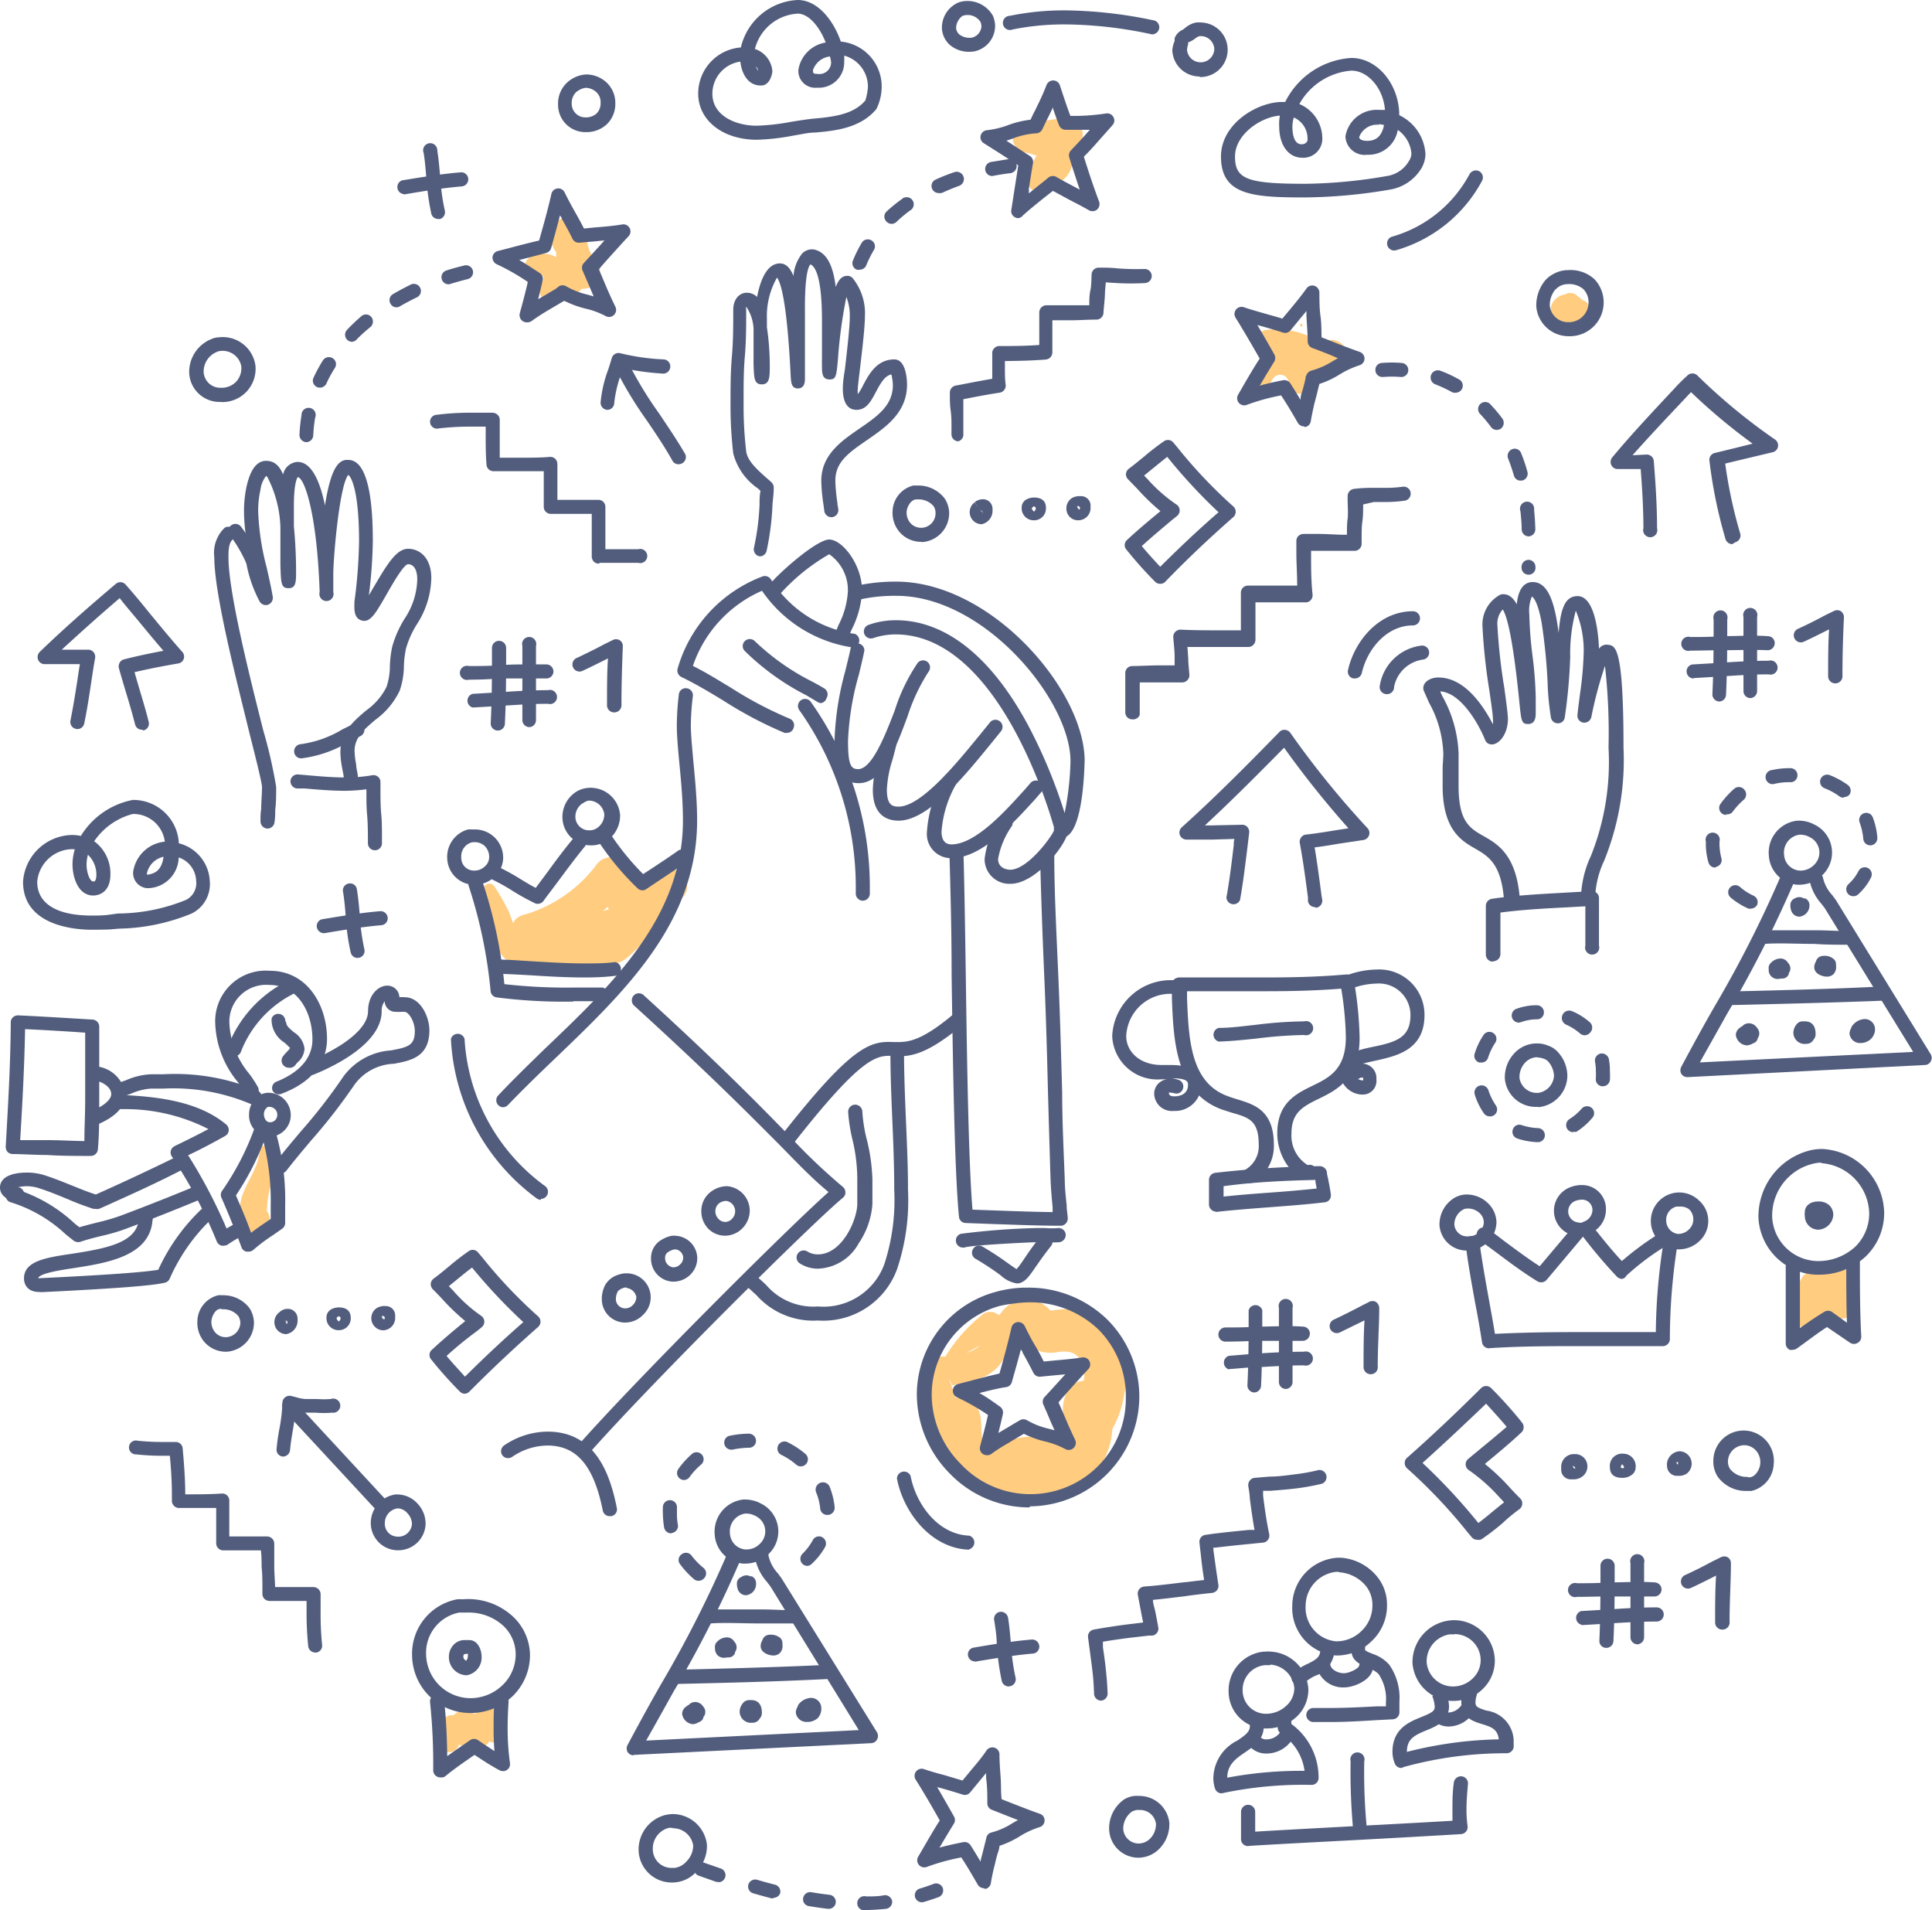 <svg xmlns="http://www.w3.org/2000/svg" viewBox="0 0 141.73 140.09"><defs><style>.cls-1{fill:#ffcc80;}.cls-2{fill:#525d7d;}</style></defs><title>009_c</title><g id="Layer_2" data-name="Layer 2"><g id="Layer_1-2" data-name="Layer 1"><path class="cls-1" d="M81.14,97.21a4.34,4.34,0,0,0-2-1.21,11,11,0,0,0-2.07.13,2.31,2.31,0,0,0-3.73.3l-.11,0a.94.94,0,0,0-1.06-.09,11.8,11.8,0,0,0-2.82,3.16,1.8,1.8,0,0,0-1.61,2.87c.42,1.44,1,2.86,1.49,4.26a1.35,1.35,0,0,0,.72.76,5,5,0,0,0,2,1.71,7.12,7.12,0,0,0,6.36.1,1.09,1.09,0,0,0,.46-.38,2.17,2.17,0,0,0,1.49-.7,5.51,5.51,0,0,0,1.34-3.31,7.45,7.45,0,0,0,.89-2.67A5.5,5.5,0,0,0,81.14,97.21Zm-9.25,1.47a2.66,2.66,0,0,1-1,.55Zm7.63,2.55-.16.07a1.37,1.37,0,0,0-1.19,1,3.37,3.37,0,0,0,.31,2.93,3.4,3.4,0,0,1-.22.68c-.05-.1-.44-.15-.56-.2a5.76,5.76,0,0,0-4.28.16,1.69,1.69,0,0,0-.74.64,2.47,2.47,0,0,1-.4-.45c-.55-.87,0-2-.69-3a1.26,1.26,0,0,0-1.47-.52l-.27-.77c-.28-.76-.28-.82,0-.16l.59-.13a4.71,4.71,0,0,0,1.75-.51A3.1,3.1,0,0,0,74,98.64a1.39,1.39,0,0,0,1-.09l.25,0a2.8,2.8,0,0,0,2.42.6c.87-.09,1.44.07,1.77,1A2.6,2.6,0,0,1,79.52,101.23Z"/><path class="cls-1" d="M36.64,125.59a.88.88,0,0,0-1.58-.2l-.15.3h-.16a1,1,0,0,0-1.12-.15,2.36,2.36,0,0,0-.36.26.77.77,0,0,0-.49.1.37.37,0,0,0-.32.18,3.74,3.74,0,0,0-.3,1.28c0,.13,0,.26,0,.39h0a.77.77,0,0,0,1.43.39,1.24,1.24,0,0,0,.1-.2,1,1,0,0,0,1.07.11.81.81,0,0,0,1.13-.33v0a.7.7,0,0,0,.56.05C37.43,127.49,36.84,126.2,36.64,125.59Z"/><path class="cls-1" d="M135.82,94.71c.7-.39.62-1.63-.36-1.59a2.38,2.38,0,0,0-.91.2.82.82,0,0,0-.64-.21.92.92,0,0,0-1.38.19l-.12.18a.3.3,0,0,0-.13.09,5,5,0,0,0-.7,1.77.71.71,0,0,0,.25.82c-.53.61.39,1.76,1.16,1l.1-.1a.85.85,0,0,0,1.36-.48c0-.05,0-.11,0-.17a.92.92,0,0,0,1.56-.88C136,95.28,135.89,95,135.82,94.71Z"/><path class="cls-1" d="M47.94,64l-.85.71-.24.19-.12-.19L46,63.51a1.36,1.36,0,0,0-2.31,0,10.19,10.19,0,0,1-5.31,3.6,1.21,1.21,0,0,0-.75.59c-.11-.3-.2-.62-.31-.85A16.17,16.17,0,0,0,36.26,65a.43.43,0,0,0-.78.32c.2,1.36.44,3.86,1.47,4.89s3.17.9,4.39.93c1.42,0,3.28,0,4.52-.78a10.91,10.91,0,0,0,2.67-3.15c.52-.41,1-.91,1.41-1.26C51.33,64.77,49.32,62.78,47.94,64Zm-3.27,2.68-.45.15.35-.31Z"/><path class="cls-1" d="M97.36,25c.24-.11.42-.24,0,0Z"/><path class="cls-1" d="M98.27,25.1a1,1,0,0,0-1-.06l.09-.05a1.15,1.15,0,0,1-.33.11c-.17.17-.22.17-.16,0l-.4-.22a5.89,5.89,0,0,0-3.72-.66,1,1,0,0,0,0,1.87l.89.17A1.49,1.49,0,0,0,92.37,28c0,.38.56.61.77.21s.31-.64.66-.71a.62.62,0,0,1,.74.59.82.82,0,0,0,1.6.22c.08-.2.18-.43.29-.67a1.85,1.85,0,0,0,2.28-.86A1.27,1.27,0,0,0,98.27,25.1Z"/><path class="cls-1" d="M95.46,23.73a.12.12,0,0,0,0,.23A.12.12,0,0,0,95.46,23.73Z"/><path class="cls-1" d="M77.92,8.66c-1,.16-1.92.27-2.86.5a1,1,0,0,0-.75,1.14,1.08,1.08,0,0,0,1,.9,5.24,5.24,0,0,1,.73.22c-.23.39-.42.79-.62,1.18-.36.7.24,1.74,1.1,1.44,1.13-.41,2.36-1.22,2.12-2.61a1.48,1.48,0,0,0,0-.47,1.46,1.46,0,0,0,.19-.13C80.08,10.12,79.18,8.45,77.92,8.66Z"/><path class="cls-1" d="M43.68,19.05a2.31,2.31,0,0,1-.57-1.16,3.25,3.25,0,0,0-.82-1.58,1.1,1.1,0,0,0-1.83.48A1.86,1.86,0,0,0,40.52,18a2,2,0,0,0,.28.49c0,.07,0,.13,0,.19s0,.13,0,.19a.57.57,0,0,0-.13-.08c-.7-.34-2-.26-2.16.65a.41.41,0,0,0,.28.49c.34.12,1.37.06,1,.73A1,1,0,0,0,41,22.18a2.6,2.6,0,0,0,1.67-1l.17,0A1.27,1.27,0,0,0,43.68,19.05Z"/><path class="cls-1" d="M20,86.47a3.74,3.74,0,0,0-.28-2.26c-.16-.35-.71-.17-.7.19,0,1.06-.74,2-1.13,3a3.4,3.4,0,0,0,0,2.81c.48,1.15,2.13.29,1.91-.8l-.05-.22a.84.84,0,0,0-.17-.37A7.9,7.9,0,0,1,20,86.47Z"/><path class="cls-1" d="M116.42,22.2a.92.92,0,0,0-.36-.2,1.08,1.08,0,0,0-.35-.28.32.32,0,0,0-.11-.12.78.78,0,0,0-.81,0,1.24,1.24,0,0,0-.88.58,1.12,1.12,0,0,0,.15,1.35,1.66,1.66,0,0,0,.8.41,1.5,1.5,0,0,0,1.08-.13,1.57,1.57,0,0,0,.61-.59A.85.85,0,0,0,116.42,22.2Z"/><path class="cls-2" d="M95.65,31.27A.52.52,0,0,1,95.2,31c-.38-.66-.79-1.36-1.22-2a15.35,15.35,0,0,0-2.53.7.52.52,0,0,1-.63-.74l.38-.66c.39-.67.79-1.36,1.21-2-.57-1-1.15-2-1.77-3a.52.52,0,0,1,.6-.77c.5.17,1,.31,1.52.46s.88.24,1.31.38l.52-.62c.43-.52.87-1.05,1.26-1.6a.52.52,0,0,1,.57-.19.54.54,0,0,1,.37.48c0,.59,0,1.17.08,1.75s.06,1,.08,1.55l.94.37c.57.23,1.07.42,1.86.7a.53.53,0,0,1,.35.5.52.52,0,0,1-.37.48,6.7,6.7,0,0,0-1.45.67,6.64,6.64,0,0,1-1.49.7c-.06.23-.12.46-.17.69l-.18.68c-.13.55-.22,1-.28,1.36a.51.51,0,0,1-.42.43Zm-1.42-3.39a.51.51,0,0,1,.43.24c.26.4.51.81.75,1.21l0-.11c0-.23.11-.46.17-.69s.12-.45.17-.67,0-.2.07-.29a.55.55,0,0,1,.39-.39,5.69,5.69,0,0,0,1.52-.67l.42-.24L97.51,26c-.36-.14-.75-.3-1.25-.48a.52.52,0,0,1-.33-.47c0-.62-.06-1.25-.09-1.87,0-.12,0-.25,0-.37-.15.18-.29.36-.44.53l-.72.88a.51.51,0,0,1-.57.17c-.53-.17-1.07-.33-1.61-.48l-.26-.07c.43.72.84,1.44,1.24,2.15a.53.53,0,0,1,0,.53c-.36.58-.72,1.17-1.06,1.76.59-.16,1.17-.29,1.74-.4Z"/><path class="cls-2" d="M72.18,138.49a.54.54,0,0,1-.45-.26c-.38-.65-.78-1.35-1.21-2a15.46,15.46,0,0,0-2.54.7.52.52,0,0,1-.63-.74l.39-.67c.39-.67.78-1.35,1.2-2-.56-1-1.14-2-1.77-3a.52.52,0,0,1,.6-.77c.5.17,1,.31,1.53.45l1.31.39.52-.63c.42-.51.86-1,1.25-1.59a.52.52,0,0,1,.57-.19.51.51,0,0,1,.37.48c0,.58.05,1.17.09,1.75s0,1,.07,1.55l.94.37c.57.22,1.07.42,1.86.7a.5.5,0,0,1,.35.5.51.51,0,0,1-.37.48,6.26,6.26,0,0,0-1.45.67,6.88,6.88,0,0,1-1.49.7c0,.23-.11.46-.17.68s-.12.46-.17.69a13.76,13.76,0,0,0-.29,1.36.51.51,0,0,1-.41.43Zm-1.42-3.39a.52.52,0,0,1,.44.24c.26.4.5.81.74,1.21l0-.11.18-.69.17-.68.07-.29a.49.49,0,0,1,.38-.38,5.47,5.47,0,0,0,1.53-.68l.41-.23-.67-.26-1.24-.49a.51.51,0,0,1-.34-.46c0-.63,0-1.25-.09-1.87,0-.13,0-.25,0-.37-.14.18-.29.35-.43.52l-.73.89a.51.51,0,0,1-.57.17c-.52-.17-1.07-.33-1.6-.48l-.26-.07c.42.72.83,1.44,1.23,2.15a.51.51,0,0,1,0,.53c-.36.58-.71,1.17-1.06,1.76.59-.16,1.18-.29,1.74-.4Z"/><path class="cls-2" d="M38.63,23.64a.52.52,0,0,1-.29-.09.54.54,0,0,1-.21-.57c.2-.73.41-1.51.59-2.3a16.24,16.24,0,0,0-2.28-1.3.54.54,0,0,1-.31-.52.52.52,0,0,1,.39-.45l.74-.19c.75-.2,1.52-.4,2.29-.58.31-1.1.63-2.23.89-3.37a.52.52,0,0,1,1-.12c.23.47.49.95.75,1.41s.44.79.65,1.2l.81-.08c.66-.05,1.35-.11,2-.22a.52.52,0,0,1,.46.87c-.4.42-.79.86-1.18,1.29s-.7.77-1,1.14c.16.35.28.65.4.93.24.57.45,1.06.82,1.82a.52.52,0,0,1-.12.6.51.51,0,0,1-.6.07,6.1,6.1,0,0,0-1.5-.55,7.5,7.5,0,0,1-1.54-.57l-.61.36-.61.36c-.32.19-.75.46-1.16.76A.57.57,0,0,1,38.63,23.64Zm-.54-4.57c.52.3,1,.63,1.5.95a.51.51,0,0,1,.22.54c-.1.47-.22.93-.33,1.39l.09-.06.62-.36.6-.36L41,21a.52.52,0,0,1,.54,0,5.73,5.73,0,0,0,1.56.61l.45.13c-.09-.23-.19-.44-.28-.66s-.32-.74-.53-1.23a.5.5,0,0,1,.09-.56l1.27-1.38.24-.28-.67.07-1.15.1a.52.52,0,0,1-.52-.28c-.24-.5-.52-1-.79-1.48,0-.08-.08-.16-.13-.24-.21.82-.43,1.61-.65,2.4a.53.53,0,0,1-.39.36C39.42,18.73,38.75,18.9,38.09,19.07Z"/><path class="cls-2" d="M72.4,106.73a.53.53,0,0,1-.3-.09.51.51,0,0,1-.2-.56c.19-.73.4-1.5.58-2.3a16.41,16.41,0,0,0-2.28-1.3.52.52,0,0,1-.3-.52.5.5,0,0,1,.38-.45l.73-.19c.75-.2,1.53-.4,2.31-.58.31-1.1.62-2.23.88-3.37a.51.51,0,0,1,.45-.4.52.52,0,0,1,.52.28c.23.47.5,1,.75,1.41s.44.79.65,1.2l.81-.08c.67-.06,1.36-.12,2-.22a.51.51,0,0,1,.54.27.52.52,0,0,1-.08.59c-.41.43-.8.86-1.19,1.3s-.69.76-1,1.14c.16.35.29.65.41.93.24.57.45,1.06.81,1.81a.52.52,0,0,1-.72.68,6.35,6.35,0,0,0-1.49-.56,7,7,0,0,1-1.55-.56l-.61.36-.6.36a12.87,12.87,0,0,0-1.17.75A.49.49,0,0,1,72.4,106.73Zm-.55-4.56c.53.3,1,.63,1.51,1a.52.52,0,0,1,.21.54c-.1.47-.22.93-.33,1.39l.1-.06.61-.36.6-.36.26-.15a.52.52,0,0,1,.54,0,5.67,5.67,0,0,0,1.55.61l.46.12-.29-.65c-.15-.36-.31-.74-.53-1.23a.51.51,0,0,1,.1-.57q.63-.68,1.26-1.38l.25-.27-.68.06-1.14.11a.52.52,0,0,1-.52-.28c-.25-.5-.52-1-.79-1.48,0-.08-.09-.16-.13-.24-.21.81-.44,1.61-.66,2.39a.51.51,0,0,1-.38.37C73.18,101.83,72.51,102,71.85,102.17Z"/><path class="cls-2" d="M74.7,16a.45.45,0,0,1-.25-.07.5.5,0,0,1-.26-.54l.27-1.73.24-1.53-.84-.55c-.52-.34-1-.64-1.68-1.07a.51.51,0,0,1-.24-.56.52.52,0,0,1,.46-.4A6.49,6.49,0,0,0,74,9.16a7,7,0,0,1,1.6-.38c.1-.22.2-.43.31-.64s.2-.42.31-.63c.24-.51.41-.9.55-1.27a.53.53,0,0,1,.49-.34.52.52,0,0,1,.49.35c.24.73.49,1.49.77,2.25a15.51,15.51,0,0,0,2.63-.18.51.51,0,0,1,.53.27.5.5,0,0,1-.07.59l-.51.58c-.52.57-1,1.16-1.59,1.73.34,1.09.71,2.21,1.12,3.3a.54.54,0,0,1-.15.58.53.53,0,0,1-.6.05c-.45-.26-.93-.51-1.4-.75L77.24,14l-.64.5c-.52.42-1.06.85-1.56,1.3A.49.49,0,0,1,74.7,16Zm-.87-5.68.6.39,1.12.73a.52.52,0,0,1,.23.53c-.11.61-.2,1.23-.3,1.85,0,.12,0,.24,0,.36l.53-.43c.3-.24.6-.47.89-.72a.53.53,0,0,1,.6-.05c.47.28,1,.55,1.47.8l.24.13c-.27-.8-.53-1.59-.77-2.36a.53.53,0,0,1,.12-.52c.47-.49.94-1,1.39-1.51-.61,0-1.21,0-1.78,0a.52.52,0,0,1-.48-.33c-.17-.45-.33-.9-.48-1.34l0,.1-.31.64c-.11.21-.21.42-.31.63l-.13.27a.51.51,0,0,1-.45.29,5.55,5.55,0,0,0-1.63.35Z"/><path class="cls-2" d="M16.25,29.48h-.12a2.23,2.23,0,0,1-2.25-2.1,2.6,2.6,0,0,1,1.7-2.54,1.4,1.4,0,0,1,.47-.1,2.42,2.42,0,0,1,2.69,2.08,2.44,2.44,0,0,1-2.49,2.67Zm-.31-3.68a1.55,1.55,0,0,0-1,1.5,1.22,1.22,0,0,0,1.26,1.14A1.48,1.48,0,0,0,17.32,28a1.46,1.46,0,0,0,.38-1.14,1.39,1.39,0,0,0-1.59-1.11A.42.42,0,0,0,15.94,25.8Z"/><path class="cls-2" d="M32.15,16.06a.51.51,0,0,1-.51-.39A18.52,18.52,0,0,1,31.27,13c-.05-.62-.1-1.22-.19-1.78a.52.52,0,1,1,1-.17c.1.61.15,1.25.21,1.87a15.77,15.77,0,0,0,.34,2.52.52.52,0,0,1-.38.63Z"/><path class="cls-2" d="M29.58,14.23a.52.52,0,0,1-.09-1c1.41-.23,2.86-.47,4.3-.59a.51.51,0,0,1,.56.47.52.52,0,0,1-.47.56c-1.4.12-2.83.35-4.22.59Z"/><path class="cls-2" d="M26.23,70.26a.52.52,0,0,1-.5-.39,16.27,16.27,0,0,1-.37-2.69c-.05-.63-.1-1.22-.2-1.79a.51.51,0,0,1,.43-.59.5.5,0,0,1,.59.42c.1.61.16,1.25.21,1.87a15.74,15.74,0,0,0,.34,2.53.51.51,0,0,1-.37.62Z"/><path class="cls-2" d="M23.66,68.43a.52.52,0,0,1-.08-1c1.4-.23,2.86-.48,4.3-.6a.52.52,0,0,1,.56.48.51.51,0,0,1-.48.55c-1.4.12-2.83.36-4.21.59Z"/><path class="cls-2" d="M74,123.69a.52.52,0,0,1-.51-.4,18.52,18.52,0,0,1-.37-2.69c0-.62-.1-1.21-.19-1.78a.52.52,0,0,1,.42-.6.53.53,0,0,1,.6.43c.1.61.15,1.25.21,1.87a15.77,15.77,0,0,0,.34,2.52.52.52,0,0,1-.38.63Z"/><path class="cls-2" d="M71.47,121.85a.51.51,0,0,1-.09-1c1.41-.24,2.86-.48,4.3-.6a.52.52,0,0,1,.56.47.51.51,0,0,1-.47.56c-1.4.12-2.84.36-4.22.59Z"/><path class="cls-2" d="M43,9.69h0a2,2,0,0,1-2.06-2,2.1,2.1,0,0,1,.89-1.82A2.28,2.28,0,0,1,43,5.46a2.21,2.21,0,0,1,1.54.63,2.07,2.07,0,0,1,.6,1.51,2.07,2.07,0,0,1-.61,1.5A2.16,2.16,0,0,1,43,9.69Zm-.66-3a1.11,1.11,0,0,0-.4.92,1,1,0,0,0,1,1,1.18,1.18,0,0,0,.83-.29,1.07,1.07,0,0,0,.29-.78,1,1,0,0,0-.29-.76,1.2,1.2,0,0,0-.8-.34A1.31,1.31,0,0,0,42.32,6.72Z"/><path class="cls-2" d="M55.52,10.25c-2.49,0-4.3-1.42-4.3-3.38a3.39,3.39,0,0,1,3.13-3.39A4.5,4.5,0,0,1,58.52,0C60,0,61.16,1.53,61.68,3.05a3.31,3.31,0,0,1,3,3.36A3.76,3.76,0,0,1,64.29,8c-1.18,1.42-3.1,1.6-4.49,1.72-.49,0-1,.13-1.57.22A16.53,16.53,0,0,1,55.52,10.25ZM54.31,4.52a2.38,2.38,0,0,0-2.05,2.35c0,1.61,1.69,2.35,3.26,2.35a16,16,0,0,0,2.54-.29c.58-.09,1.12-.18,1.64-.23,1.57-.14,2.94-.34,3.78-1.33a4.08,4.08,0,0,0,.19-1,2.36,2.36,0,0,0-1.74-2.29,3.8,3.8,0,0,1,0,.46,1.86,1.86,0,0,1-2,1.89,1.23,1.23,0,0,1-1.36-1.31,2.41,2.41,0,0,1,2-2C60.18,2.07,59.37,1,58.52,1a3.44,3.44,0,0,0-3.14,2.59,1.88,1.88,0,0,1,1.28,1.61c0,.23-.19,1.07-.81,1.07C54.91,6.3,54.42,5.46,54.31,4.52Zm6.57-.38a1.49,1.49,0,0,0-1.24,1c0,.21,0,.28.33.28a.86.86,0,0,0,1-.86A2.25,2.25,0,0,0,60.88,4.14Zm-5.43.74a.69.69,0,0,0,.18.3A.66.66,0,0,0,55.45,4.88Z"/><path class="cls-2" d="M71.13,3.8a2.18,2.18,0,0,1-1.42-.48A1.74,1.74,0,0,1,69.1,2.1,2,2,0,0,1,70.37.16a2.14,2.14,0,0,1,2.47,1,2,2,0,0,1,.16.72,1.91,1.91,0,0,1-1.59,1.9ZM70.6,1.17a1.13,1.13,0,0,0-.46.87.68.68,0,0,0,.24.49,1.23,1.23,0,0,0,.92.23A.91.91,0,0,0,72,1.91a1.11,1.11,0,0,0-.07-.3A1.12,1.12,0,0,0,70.6,1.17Z"/><path class="cls-2" d="M88,5.61a2,2,0,0,1-2-1.92A2.17,2.17,0,0,1,86.17,3c0-.06,0-.12,0-.19a1.07,1.07,0,0,1,.6-.63L87,2a1.75,1.75,0,0,1,.75-.35,2.19,2.19,0,0,1,.36,0,2,2,0,0,1-.1,4Zm-.84-2.5c0,.05,0,.09,0,.14a1.81,1.81,0,0,0-.08.42,1,1,0,0,0,1,.9,1,1,0,0,0,1-1,1,1,0,0,0-.9-.92H88a.84.84,0,0,0-.33.18,2.11,2.11,0,0,1-.4.24v0ZM87,2.63l.2.44Z"/><path class="cls-2" d="M84.6,2.52h-.1a30.84,30.84,0,0,0-6.34-.73,19.18,19.18,0,0,0-3.87.37.52.52,0,1,1-.21-1,19.81,19.81,0,0,1,4.08-.4,32.81,32.81,0,0,1,6.55.75.52.52,0,0,1-.11,1Z"/><path class="cls-2" d="M95.73,14.48c-3.82,0-6.16-.15-6.16-3,0-2.43,2.69-4,4.47-4h.24a5.83,5.83,0,0,1,4.85-3.23c1.91,0,3.51,1.92,3.52,4.2a3.37,3.37,0,0,1,1.92,2.85,2.12,2.12,0,0,1-.35,1.13A3.33,3.33,0,0,1,102,13.9,38.57,38.57,0,0,1,95.73,14.48Zm-1.83-6c-1.35.08-3.3,1.35-3.3,3s.87,2,5.13,2a36.67,36.67,0,0,0,6.07-.58,2.23,2.23,0,0,0,1.54-1.06,1.06,1.06,0,0,0,.2-.58,2.34,2.34,0,0,0-1-1.73,2.18,2.18,0,0,1-2.25,1.82A1.41,1.41,0,0,1,98.7,10a2.33,2.33,0,0,1,2.47-1.94l.43,0c-.12-1.56-1.22-2.88-2.47-2.88a4.81,4.81,0,0,0-3.81,2.45A2.74,2.74,0,0,1,97,10.31a1.4,1.4,0,0,1-1.46,1.26c-1,0-1.7-.89-1.7-2.32A3.21,3.21,0,0,1,93.9,8.44Zm1,.18a2.39,2.39,0,0,0-.09.63c0,.48.09,1.29.67,1.29a.45.45,0,0,0,.43-.24A1.68,1.68,0,0,0,94.92,8.62Zm6.25.49a1.4,1.4,0,0,0-1.44.9c0,.23.39.28.54.28.31,0,1.06,0,1.28-1.16A2.36,2.36,0,0,0,101.17,9.11Z"/><path class="cls-2" d="M102.23,18.37a.52.52,0,0,1-.15-1,9.34,9.34,0,0,0,5.72-4.59.54.54,0,0,1,.7-.23.53.53,0,0,1,.23.7,10.44,10.44,0,0,1-6.34,5.11A.44.44,0,0,1,102.23,18.37Z"/><path class="cls-2" d="M115.11,24.66h0a2.38,2.38,0,0,1-2.41-2.19,2.89,2.89,0,0,1,.66-1.91,2,2,0,0,1,.59-.46,2.21,2.21,0,0,1,1.08-.29,2.6,2.6,0,0,1,1.94.67,2.48,2.48,0,0,1-1.83,4.18Zm-1-3.44a1.8,1.8,0,0,0-.42,1.2,1.35,1.35,0,0,0,1.39,1.21h0a1.45,1.45,0,0,0,1.45-1.33,1.4,1.4,0,0,0-.36-1.08,1.6,1.6,0,0,0-1.18-.38,1.2,1.2,0,0,0-.57.15A1.17,1.17,0,0,0,114.13,21.22Z"/><path class="cls-2" d="M10.41,53.52a.51.51,0,0,1-.5-.39c-.21-.82-.45-1.64-.69-2.42-.17-.57-.34-1.14-.5-1.71a.55.55,0,0,1,.06-.4.49.49,0,0,1,.32-.24c.89-.23,1.84-.43,2.89-.63-.6-.69-1.19-1.41-1.76-2.1s-1-1.18-1.45-1.76c-1.66,1.42-3,2.63-4.25,3.78h.6c.45,0,.9,0,1.35,0a.51.51,0,0,1,.39.19.54.54,0,0,1,.11.41c-.11.6-.2,1.21-.29,1.81-.15,1-.3,2-.51,3a.51.51,0,0,1-.61.4.52.52,0,0,1-.4-.62c.2-1,.35-1.94.5-2.9.06-.41.12-.82.19-1.23H5.12c-.61,0-1.25,0-1.87,0a.51.51,0,0,1-.46-.34.53.53,0,0,1,.12-.55c1.58-1.53,3.31-3.07,5.59-5a.51.51,0,0,1,.72.06c.62.7,1.23,1.44,1.81,2.16.76.92,1.54,1.87,2.34,2.77a.51.51,0,0,1,.11.51.51.51,0,0,1-.4.34c-1.18.2-2.24.41-3.21.64.11.4.23.79.34,1.18.24.8.49,1.62.7,2.47a.51.51,0,0,1-.38.62Z"/><path class="cls-2" d="M6.74,68.19c-1.19,0-5.05-.26-5.05-3.52A3.67,3.67,0,0,1,5.3,61.24a3,3,0,0,1,.63.07,5.75,5.75,0,0,1,3.81-2.64,3.34,3.34,0,0,1,3.38,3.18,3,3,0,0,1,2.27,2.78A2.4,2.4,0,0,1,14.06,67a14.61,14.61,0,0,1-5.33,1.11l-.7.06Q7.34,68.19,6.74,68.19ZM5.3,62.28a2.62,2.62,0,0,0-2.57,2.39c0,1.6,1.42,2.48,4,2.48.37,0,.77,0,1.2-.05L8.65,67a13.39,13.39,0,0,0,5-1,1.37,1.37,0,0,0,.74-1.39,1.87,1.87,0,0,0-1.28-1.72,2.31,2.31,0,0,1-2.18,2.25h-.16a1.11,1.11,0,0,1-1-1.21,2.6,2.6,0,0,1,2.32-2.2A2.32,2.32,0,0,0,9.74,59.7a4.92,4.92,0,0,0-2.83,2A2.94,2.94,0,0,1,8.1,64.12c0,1.45-1,1.56-1.26,1.56-1.12,0-1.52-1.36-1.52-2.27a3.7,3.7,0,0,1,.17-1.12Zm1.15.41a2.84,2.84,0,0,0-.1.72c0,.56.23,1.24.49,1.24.08,0,.23,0,.23-.53A2,2,0,0,0,6.45,62.69Zm5.59.14A1.59,1.59,0,0,0,10.79,64a.41.41,0,0,0,0,.16C11.19,64.09,11.84,64,12,62.83Z"/><path class="cls-2" d="M6.66,84.78c-1.07,0-2.16,0-3.22-.07-.84,0-1.68-.06-2.51-.07a.53.53,0,0,1-.38-.16.56.56,0,0,1-.13-.39c.17-3,.35-6,.37-9.1a.5.5,0,0,1,.15-.37.55.55,0,0,1,.38-.15c1.32.06,2.67.14,4,.22l1.48.09a.52.52,0,0,1,.48.53c0,.42,0,.85,0,1.27,0,.67,0,1.33,0,2s0,1.33,0,2c0,1.48,0,2.63-.1,3.71A.52.52,0,0,1,6.66,84.78ZM1.48,83.62l2,0c.89,0,1.8.06,2.71.07,0-.92.06-1.92.06-3.16,0-.67,0-1.33,0-2s0-1.33,0-2v-.79l-1-.07c-1.12-.07-2.28-.14-3.41-.19C1.79,78.25,1.64,81,1.48,83.62Z"/><path class="cls-2" d="M7,82.45a.53.53,0,0,1-.48-.31.52.52,0,0,1,.27-.68c.87-.38,1.37-.82,1.37-1.22,0-.6-.88-1-1.34-1a.52.52,0,0,1-.52-.52.52.52,0,0,1,.52-.52,2.39,2.39,0,0,1,2.38,2.08c0,.86-.69,1.61-2,2.17A.51.51,0,0,1,7,82.45Z"/><path class="cls-2" d="M18.69,81a.59.59,0,0,1-.23,0A14.58,14.58,0,0,0,12,79.84h-.91a4.26,4.26,0,0,0-1.49.38l-.54.19a.52.52,0,0,1-.33-1l.51-.18a5.13,5.13,0,0,1,1.85-.44H12A15.56,15.56,0,0,1,18.92,80a.52.52,0,0,1,.23.7A.51.51,0,0,1,18.69,81Z"/><path class="cls-2" d="M16.39,91.36a.32.32,0,0,1-.14,0,.52.52,0,0,1-.34-.29,35.11,35.11,0,0,0-3.29-6.23.54.54,0,0,1-.09-.44.55.55,0,0,1,.28-.34c.8-.39,1.64-.8,2.48-1.25a13.4,13.4,0,0,0-6.38-1.46.53.53,0,0,1-.5-.54.51.51,0,0,1,.54-.5c2.63.12,5.59.46,7.64,2.16a.55.55,0,0,1,.19.45.52.52,0,0,1-.27.4c-.91.51-1.83,1-2.71,1.41a37.77,37.77,0,0,1,2.82,5.37l.48-.27a.52.52,0,0,1,.69.23.52.52,0,0,1-.23.7,7.93,7.93,0,0,0-.87.53A.55.55,0,0,1,16.39,91.36Z"/><path class="cls-2" d="M19.75,83.37h-.07a1.56,1.56,0,0,1-1.41-1.63,1.66,1.66,0,0,1,.86-1.46,1.32,1.32,0,0,1,.48-.13,1.64,1.64,0,0,1,1.72,1.65,1.59,1.59,0,0,1-.5,1.14A1.54,1.54,0,0,1,19.75,83.37Zm0-2.19h0l-.09,0a.62.62,0,0,0-.3.55c0,.27.16.57.42.58a.51.51,0,0,0,.39-.14.53.53,0,0,0,.17-.41.55.55,0,0,0-.19-.43A.6.6,0,0,0,19.72,81.18Z"/><path class="cls-2" d="M18.2,91.8l-.13,0a.52.52,0,0,1-.36-.33c-.36-1-.81-2.1-1.24-3.11l-.23-.53a.5.5,0,0,1,.06-.5,19.89,19.89,0,0,0,2.38-4.61.52.52,0,0,1,.67-.31.55.55,0,0,1,.31.34.52.52,0,0,1,.59.36,18,18,0,0,1,.67,5.3c0,.43,0,.87,0,1.3a.52.52,0,0,1-.21.4l-.67.47a13,13,0,0,0-1.48,1.11A.53.53,0,0,1,18.2,91.8Zm-.89-4.13.11.27c.35.8.7,1.63,1,2.48.33-.26.66-.49,1-.72l.44-.3c0-.34,0-.67,0-1a17.93,17.93,0,0,0-.52-4.62A19.84,19.84,0,0,1,17.31,87.67Zm3.07,2h0Z"/><path class="cls-2" d="M18.45,80.5a.52.52,0,0,1-.46-.29,7.2,7.2,0,0,0-.56-.87,7.12,7.12,0,0,1-1.64-4.25,3.71,3.71,0,0,1,4-3.89c2.76,0,4.2,2.53,4.2,5,0,1.76-1.17,3.2-3.29,4A.52.52,0,0,1,20,80a.5.5,0,0,1,.29-.67c1.2-.48,2.63-1.41,2.63-3.09,0-2-1.08-4-3.16-4a2.7,2.7,0,0,0-2.93,2.86,6.23,6.23,0,0,0,1.45,3.65,8.08,8.08,0,0,1,.65,1,.53.53,0,0,1-.23.69A.53.53,0,0,1,18.45,80.5Z"/><path class="cls-2" d="M21.18,78.31a.52.52,0,0,1-.29-.09.53.53,0,0,1-.15-.72,4.06,4.06,0,0,1,.32-.37,1.18,1.18,0,0,0,.22-.27s-.28-.28-.41-.39a2,2,0,0,1-.94-1.5,1.43,1.43,0,0,1,0-.29.52.52,0,0,1,1,.18A.41.41,0,0,0,21,75c0,.23.21.41.55.7a1.66,1.66,0,0,1,.79,1.21,1.41,1.41,0,0,1-.5,1,1.8,1.8,0,0,0-.2.24A.52.52,0,0,1,21.18,78.31Z"/><path class="cls-2" d="M17.21,77.48h-.07a.51.51,0,0,1-.45-.51V76.9a.5.5,0,0,1,.08-.27A8.9,8.9,0,0,1,21,72a.51.51,0,0,1,.7.19.52.52,0,0,1-.19.71,8,8,0,0,0-3.84,4.25A.53.53,0,0,1,17.21,77.48Z"/><path class="cls-2" d="M7,88.66a.39.39,0,0,1-.15,0,20.6,20.6,0,0,1-2-.76c-.59-.24-1.21-.5-1.89-.72A3.11,3.11,0,0,0,2,87a3,3,0,0,0-.69.08h.05a.51.51,0,0,1,.4.61.52.52,0,0,1-.61.41C.41,88,0,87.6,0,87.1,0,86.4.73,86,2,86a4.23,4.23,0,0,1,1.28.2c.72.23,1.35.49,2,.75s1.15.47,1.75.66c2.1-.94,4.1-1.88,6-2.81a.53.53,0,0,1,.69.23.52.52,0,0,1-.23.7c-1.92,1-4,1.94-6.17,2.91A.52.52,0,0,1,7,88.66Z"/><path class="cls-2" d="M5.73,91.1A.56.56,0,0,1,5.41,91l-.59-.47a10.38,10.38,0,0,0-4-2.34.51.51,0,0,1-.39-.62.5.5,0,0,1,.61-.39,11.2,11.2,0,0,1,4.42,2.54c.12.1.24.2.37.29.43-.13.88-.24,1.31-.35a15,15,0,0,0,1.72-.5c1.83-.69,3.53-1.36,5.2-2.05a.52.52,0,0,1,.67.28.52.52,0,0,1-.28.68c-1.67.69-3.38,1.37-5.23,2.06a14,14,0,0,1-1.83.53c-.52.13-1,.25-1.5.42A.47.47,0,0,1,5.73,91.1Z"/><path class="cls-2" d="M2.9,94.76c-1,0-1.14-.69-1.14-1,0-1.28,1.64-1.53,3.55-1.81,2.67-.41,4.74-.85,4.88-2.56a.52.52,0,1,1,1,.09C11,92.15,7.8,92.63,5.46,93c-1,.15-2.53.38-2.66.74a1,1,0,0,0,.25,0c6.26-.3,7.91-.5,8.56-.61a14.39,14.39,0,0,1,3.11-4.39.52.52,0,0,1,.73,0,.51.51,0,0,1,0,.73,13.58,13.58,0,0,0-3,4.31.51.51,0,0,1-.37.3c-.56.12-1.61.33-9,.69Z"/><path class="cls-2" d="M20.64,86.06a.51.51,0,0,1-.31-.11.52.52,0,0,1-.1-.73c.61-.78,1.24-1.53,1.85-2.25a40.31,40.31,0,0,0,3.1-4,4.72,4.72,0,0,1,3.5-1.93c1.3-.24,1.75-.38,1.75-1.43,0-.64-.42-1.4-.77-1.4l-.22,0a2,2,0,0,1-.37,0,.79.79,0,0,1-.85-.77,1.08,1.08,0,0,0-.22.72c0,2.39-3.52,4.06-5,4.66a.52.52,0,0,1-.68-.29.53.53,0,0,1,.29-.67c2.12-.85,4.39-2.27,4.39-3.7,0-1.16.73-1.87,1.41-1.87a.88.88,0,0,1,.89.85,2.13,2.13,0,0,1,.39,0c1.16,0,1.81,1.44,1.81,2.43,0,2-1.45,2.23-2.6,2.45A3.74,3.74,0,0,0,26,79.56a41.44,41.44,0,0,1-3.17,4.08c-.6.71-1.22,1.45-1.82,2.22A.51.51,0,0,1,20.64,86.06Z"/><path class="cls-2" d="M16.6,99.14a2.1,2.1,0,0,1-1.52-.62,2.15,2.15,0,0,1-.6-1.64A2,2,0,0,1,16,95a1.51,1.51,0,0,1,.3,0,2.4,2.4,0,0,1,2,.94,2,2,0,0,1,.33,1.13,2.14,2.14,0,0,1-2,2.07ZM16.25,96h-.08c-.38,0-.64.56-.66.89a1.17,1.17,0,0,0,.31.87,1,1,0,0,0,.81.31,1.09,1.09,0,0,0,1-1,1,1,0,0,0-.14-.54,1.43,1.43,0,0,0-1.2-.5Z"/><path class="cls-2" d="M21,97.85a.87.87,0,0,1-.87-.89.89.89,0,0,1,.36-.71l.31.41-.31-.41A.89.89,0,0,1,21,96l.17,0,.05,0a.72.72,0,0,1,.61.71v0a1.24,1.24,0,0,1,0,.18A1,1,0,0,1,21,97.85Zm.09-.8,0,0s0,0,0,0h0a.19.19,0,0,0,0-.08.16.16,0,0,0-.13-.14V97L21,96.84v0h0l-.12-.17.12.17h-.05s0,0,0,.08a.43.43,0,0,0,0,.07l.05-.14L21,97v.1Z"/><path class="cls-2" d="M24.81,97.56a.88.88,0,0,1-.86-.94.67.67,0,0,1,.33-.58,1.17,1.17,0,0,1,.58-.15c.75,0,.87.47.87.75A.87.87,0,0,1,24.81,97.56Zm0-1a.22.22,0,0,0-.12.13.41.41,0,0,0,.17.23.35.35,0,0,0,.13-.27A.25.25,0,0,0,24.81,96.53Z"/><path class="cls-2" d="M28.11,97.57a.89.89,0,0,1-.46-1.64,1.14,1.14,0,0,1,.64-.14h0a.69.69,0,0,1,.7.64v.08s0,.07,0,.11A.91.91,0,0,1,28.11,97.57Zm.06-.79,0,0a.18.18,0,0,0,.06-.1c0-.12-.13-.22-.22-.13ZM28,96.59a.4.4,0,0,0,.14.18l-.12-.2Z"/><path class="cls-2" d="M34.11,102.22a.5.5,0,0,1-.36-.14,29.06,29.06,0,0,1-2.1-2.35.5.5,0,0,1,0-.7c.8-.75,1.65-1.46,2.48-2.14a15.61,15.61,0,0,1-1.71-1.64c-.22-.23-.44-.47-.67-.69a.56.56,0,0,1-.15-.41.54.54,0,0,1,.22-.38c.38-.27.75-.59,1.12-.89a18,18,0,0,1,1.45-1.12.5.5,0,0,1,.68.1l.3.35a35,35,0,0,0,4.1,4.33.53.53,0,0,1,.18.39.52.52,0,0,1-.17.39c-1.66,1.46-3.31,3-5.05,4.75A.51.51,0,0,1,34.11,102.22Zm-1.35-2.77c.48.58,1,1.12,1.35,1.52,1.46-1.45,2.87-2.77,4.28-4a40.9,40.9,0,0,1-3.76-4c-.33.24-.66.51-1,.79l-.7.57a3.83,3.83,0,0,0,.28.29,11.06,11.06,0,0,0,2.08,1.88.52.52,0,0,1,.05.84l-.38.31C34.23,98.18,33.47,98.8,32.76,99.45Z"/><path class="cls-2" d="M67.6,39.74a2.1,2.1,0,0,1-1.52-.62,2.15,2.15,0,0,1-.6-1.64A2,2,0,0,1,67,35.61l.3,0a2.43,2.43,0,0,1,2,.95,2,2,0,0,1,.33,1.13,2.13,2.13,0,0,1-2,2.07Zm-.35-3.11h-.08c-.38.06-.64.57-.66.9a1.17,1.17,0,0,0,.31.87,1.06,1.06,0,0,0,1.81-.73.91.91,0,0,0-.14-.54,1.43,1.43,0,0,0-1.2-.5Z"/><path class="cls-2" d="M72,38.45a.89.89,0,0,1-.51-1.6l.31.41-.3-.42a.9.9,0,0,1,.52-.22l.18,0,0,0a.7.7,0,0,1,.61.71v0a1.37,1.37,0,0,1,0,.19A1,1,0,0,1,72,38.45Zm.09-.8,0,0s0,0,0,0h0a.2.2,0,0,0,0-.09.15.15,0,0,0-.13-.13v.13L72,37.44v0h0l-.12-.16.12.16,0,0a.31.31,0,0,1,0,.08l0,.06,0-.13.08.11v.1Zm-.29-.39-.31-.41Z"/><path class="cls-2" d="M75.81,38.16a.88.88,0,0,1-.86-.94.67.67,0,0,1,.33-.58,1.17,1.17,0,0,1,.58-.15c.76,0,.87.47.87.75A.87.87,0,0,1,75.81,38.16Zm0-1s-.11.08-.12.13a.41.41,0,0,0,.17.23.37.37,0,0,0,.13-.27A.25.25,0,0,0,75.81,37.13Z"/><path class="cls-2" d="M79.11,38.16a.85.85,0,0,1-.88-.84.89.89,0,0,1,.42-.8,1.08,1.08,0,0,1,.54-.13h.15A.69.69,0,0,1,80,37v.07a.49.49,0,0,1,0,.12A.9.9,0,0,1,79.11,38.16Zm.06-.78,0,0a.18.18,0,0,0,.06-.1c0-.12-.13-.22-.22-.13Zm-.15-.2a.43.43,0,0,0,.14.19l-.12-.2Z"/><path class="cls-2" d="M85.11,42.82a.54.54,0,0,1-.36-.14,29.06,29.06,0,0,1-2.1-2.35.5.5,0,0,1,0-.7c.8-.75,1.65-1.46,2.48-2.14a15.55,15.55,0,0,1-1.7-1.64l-.68-.7a.53.53,0,0,1-.15-.4.54.54,0,0,1,.22-.38c.38-.28.75-.59,1.12-.89a18,18,0,0,1,1.45-1.12.51.51,0,0,1,.68.09l.3.36a35.72,35.72,0,0,0,4.1,4.33.52.52,0,0,1,.18.39.52.52,0,0,1-.17.39c-1.66,1.46-3.31,3-5,4.75A.51.51,0,0,1,85.11,42.82Zm-1.35-2.77c.35.43.87,1,1.35,1.52,1.46-1.45,2.87-2.78,4.28-4a39.92,39.92,0,0,1-3.76-4.06c-.33.25-.65.52-1,.8l-.7.57.28.29A11.42,11.42,0,0,0,86.3,37a.52.52,0,0,1,.24.4.53.53,0,0,1-.19.44l-.4.32C85.22,38.78,84.47,39.4,83.76,40.05Z"/><path class="cls-2" d="M128.25,109.35h-.08a2.55,2.55,0,0,1-2.13-1,2,2,0,0,1-.35-1.2,2.22,2.22,0,1,1,4.43.2,2.12,2.12,0,0,1-1.63,2Zm0-1h.13c.43-.06.73-.62.75-1a1.26,1.26,0,0,0-.35-1,1.13,1.13,0,0,0-.9-.35,1.22,1.22,0,0,0-1.12,1.16,1,1,0,0,0,.17.6A1.57,1.57,0,0,0,128.21,108.32Z"/><path class="cls-2" d="M123.09,108.24l-.17,0,0,0a.74.74,0,0,1-.63-.73s0,0,0,0a1.5,1.5,0,0,1,0-.2,1,1,0,0,1,.91-.87.91.91,0,0,1,.52,1.65l-.31-.41.31.41-.31-.41.31.41A1,1,0,0,1,123.09,108.24Zm-.1-1s0,0,0,.06a.15.15,0,0,0,.11.11v-.18Zm.23.07,0,.09h0a.13.13,0,0,0,0-.06Z"/><path class="cls-2" d="M119,108.39c-.74,0-.9-.42-.9-.77a.9.9,0,0,1,1-1,.91.91,0,0,1,.89,1,.68.68,0,0,1-.34.59A1.12,1.12,0,0,1,119,108.39Zm0-1a.35.35,0,0,0-.1.24.27.27,0,0,0,.15.06s.07,0,.09-.09A.43.43,0,0,0,119,107.4Z"/><path class="cls-2" d="M115.4,108.5h-.16a.7.7,0,0,1-.71-.64v-.09a.49.49,0,0,1,0-.12.93.93,0,0,1,1-1,.89.89,0,0,1,.92.86.92.92,0,0,1-.44.83A1.07,1.07,0,0,1,115.4,108.5Zm0-1a.09.09,0,0,0,0,.06c0,.07.06.14.11.14a.09.09,0,0,0,.06,0A.33.33,0,0,0,115.39,107.5Z"/><path class="cls-2" d="M108.36,112.93a.51.51,0,0,1-.39-.18l-.32-.38a38.32,38.32,0,0,0-4.42-4.67.53.53,0,0,1-.18-.39.49.49,0,0,1,.17-.39c1.79-1.58,3.56-3.25,5.44-5.12a.52.52,0,0,1,.72,0c.83.81,1.86,2,2.26,2.52a.54.54,0,0,1,0,.71c-.87.82-1.81,1.59-2.71,2.34a15.78,15.78,0,0,1,1.87,1.78q.36.39.72.75a.49.49,0,0,1,.15.41.52.52,0,0,1-.21.38c-.41.3-.82.63-1.21,1a17,17,0,0,1-1.56,1.2A.52.52,0,0,1,108.36,112.93Zm-4-5.63a43.5,43.5,0,0,1,4.09,4.4v0c.37-.27.73-.57,1.1-.88l.79-.64-.33-.35a12.91,12.91,0,0,0-2.25-2,.52.52,0,0,1-.24-.4.5.5,0,0,1,.19-.43l.42-.35c.8-.66,1.63-1.34,2.4-2-.39-.47-1-1.14-1.51-1.7C107.42,104.48,105.88,105.93,104.35,107.3Z"/><path class="cls-2" d="M23.13,121.2a.52.52,0,0,1-.52-.46,24.19,24.19,0,0,1-.12-2.54c0-.26,0-.52,0-.78h-.71c-.66,0-1.33,0-2,0a.57.57,0,0,1-.38-.15.54.54,0,0,1-.15-.38c0-.11,0-.22,0-.33,0-.55,0-1.11-.06-1.66,0-.39,0-.79-.05-1.19H16.38a.52.52,0,0,1-.52-.5c0-.26,0-.52,0-.77s0-.5,0-.75v-1.09c-.83,0-1.7,0-2.58,0h-.16a.5.5,0,0,1-.36-.16.51.51,0,0,1-.15-.37c0-.15,0-.31,0-.46,0-1-.07-2-.15-2.84H12a17.11,17.11,0,0,1-2-.1.51.51,0,1,1,.11-1,17.76,17.76,0,0,0,1.87.09l.89,0a.51.51,0,0,1,.53.47c.09,1,.19,2.21.19,3.37.92,0,1.84,0,2.7-.06a.51.51,0,0,1,.53.5c0,.3,0,.6,0,.9s0,.5,0,.75v1h2.78a.53.53,0,0,1,.52.52c0,.55,0,1.12,0,1.66s.05,1,.06,1.53l1.51,0H23a.57.57,0,0,1,.37.16.54.54,0,0,1,.15.38c0,.42,0,.85,0,1.27a22.23,22.23,0,0,0,.11,2.43.51.51,0,0,1-.46.57Z"/><path class="cls-2" d="M20.76,106.83h0a.5.5,0,0,1-.47-.56,14.06,14.06,0,0,1,.21-1.49,12.73,12.73,0,0,0,.22-1.9.49.49,0,0,1,.19-.39.52.52,0,0,1,.43-.11l.4.1a2.74,2.74,0,0,0,.72.13c.28,0,.55,0,.8,0a7.25,7.25,0,0,0,1,0,.52.52,0,1,1,.1,1,7,7,0,0,1-1.22,0c-.24,0-.48,0-.72,0a2.82,2.82,0,0,1-.74-.1c-.05.48-.13,1-.2,1.41s-.16.94-.2,1.41A.53.53,0,0,1,20.76,106.83Z"/><path class="cls-2" d="M27.8,110.73a.48.48,0,0,1-.38-.17l-6.57-7.09a.53.53,0,0,1,0-.74.52.52,0,0,1,.73,0l6.57,7.1a.51.51,0,0,1,0,.73A.47.47,0,0,1,27.8,110.73Z"/><path class="cls-2" d="M29.16,113.7h-.09a2,2,0,0,1-1.87-2A2.12,2.12,0,0,1,29,109.61a.68.68,0,0,1,.2,0,2,2,0,0,1,1.42.66,2.14,2.14,0,0,1,.6,1.55A2,2,0,0,1,29.16,113.7Zm.06-3.07h-.07a1.09,1.09,0,0,0-.92,1.07.94.94,0,0,0,.88,1,1,1,0,0,0,1.11-.91,1.15,1.15,0,0,0-.32-.79A1,1,0,0,0,29.22,110.63Z"/><path class="cls-2" d="M34.49,125.64h0a4.28,4.28,0,0,1-4.26-4.22,4.06,4.06,0,0,1,3.3-4.12,2.57,2.57,0,0,1,.4,0,4.82,4.82,0,0,1,3.63,1.2,3.94,3.94,0,0,1,1.32,2.85,4.21,4.21,0,0,1-1.22,3A4.48,4.48,0,0,1,34.49,125.64Zm-.21-7.37H34l-.31,0a3,3,0,0,0-2.43,3.1,3.27,3.27,0,0,0,3.23,3.18,3.39,3.39,0,0,0,2.42-1,3.12,3.12,0,0,0,.92-2.29,2.88,2.88,0,0,0-1-2.1A3.77,3.77,0,0,0,34.28,118.27Z"/><path class="cls-2" d="M34.23,122.87a1.33,1.33,0,0,1-1.3-1.34,1.29,1.29,0,0,1,.36-.91,1.09,1.09,0,0,1,.72-.33h.42c.62,0,.9.71.9,1.21A1.31,1.31,0,0,1,34.23,122.87Zm-.17-1.55,0,0a.23.23,0,0,0-.07.18.33.33,0,0,0,.21.3.51.51,0,0,0,.12-.33.62.62,0,0,0,0-.18Z"/><path class="cls-2" d="M32.3,130.36a.42.42,0,0,1-.22-.05.51.51,0,0,1-.3-.46,44.56,44.56,0,0,0-.23-5,.52.52,0,0,1,.45-.58.53.53,0,0,1,.58.46c.16,1.4.21,2.8.23,4.07.41-.3.82-.58,1.23-.86l.44-.31a.53.53,0,0,1,.59,0l.32.22.88.58q-.06-.8-.06-1.68c0-.61,0-1.27.07-2a.53.53,0,0,1,.55-.48.52.52,0,0,1,.48.55c-.05.71-.07,1.34-.07,1.93a18.22,18.22,0,0,0,.17,2.56.51.51,0,0,1-.2.49.53.53,0,0,1-.54.05c-.65-.34-1.26-.75-1.86-1.14l0,0-.16.11c-.7.49-1.37.94-2,1.47A.5.5,0,0,1,32.3,130.36Z"/><path class="cls-2" d="M44.72,111.2a.51.51,0,0,1-.5-.41c-.66-3.3-1.92-4.77-4.07-4.77a4.66,4.66,0,0,0-2.59.84.53.53,0,0,1-.72-.14A.52.52,0,0,1,37,106a5.72,5.72,0,0,1,3.17-1c3.55,0,4.6,3.19,5.08,5.6a.5.5,0,0,1-.41.6Z"/><path class="cls-2" d="M43,106.59a.53.53,0,0,1-.35-.13.52.52,0,0,1,0-.73c4.47-5,15.06-15.57,18.13-18.3-1.21-1-2.21-2.05-3.64-3.51C55,81.78,52.12,78.85,46.5,73.74a.53.53,0,0,1,0-.74.52.52,0,0,1,.73,0c5.64,5.14,8.5,8.08,10.6,10.23a44.12,44.12,0,0,0,4,3.82.53.53,0,0,1,.19.4.5.5,0,0,1-.19.4c-2.21,1.82-13.77,13.29-18.49,18.6A.52.52,0,0,1,43,106.59Z"/><path class="cls-2" d="M57.74,84.11a.56.56,0,0,1-.32-.11.53.53,0,0,1-.09-.73c5.21-6.65,6.53-6.93,8.25-6.84.89,0,1.81.09,4.31-2a.51.51,0,0,1,.73.06.52.52,0,0,1-.07.73c-2.81,2.34-4,2.28-5,2.23-1.2-.06-2.23-.11-7.37,6.45A.54.54,0,0,1,57.74,84.11Z"/><path class="cls-2" d="M45.87,97H45.8a1.71,1.71,0,0,1-1.65-1.64,2.22,2.22,0,0,1,.26-1.14,1.67,1.67,0,0,1,1-.74,1.6,1.6,0,0,1,.54-.09,1.76,1.76,0,0,1,1.21,3.06A1.82,1.82,0,0,1,45.87,97Zm.07-2.58a1,1,0,0,0-.61.28,1.25,1.25,0,0,0-.15.61.68.68,0,0,0,.67.65.76.76,0,0,0,.57-.24.82.82,0,0,0,.26-.61A.84.84,0,0,0,45.94,94.46Z"/><path class="cls-2" d="M49.4,94h-.08a1.68,1.68,0,0,1-1.56-1.76,1.52,1.52,0,0,1,.79-1.32,2.33,2.33,0,0,1,.7-.28,1.37,1.37,0,0,1,.35,0,1.67,1.67,0,0,1,1.55,1.59,1.69,1.69,0,0,1-.52,1.27A1.76,1.76,0,0,1,49.4,94Zm.12-2.36h-.08a1.32,1.32,0,0,0-.39.17.48.48,0,0,0-.26.44.68.68,0,0,0,.58.7.7.7,0,0,0,.53-.22.68.68,0,0,0,.22-.51.65.65,0,0,0-.57-.59Z"/><path class="cls-2" d="M53.21,90.63a1.74,1.74,0,0,1-1.24-.5,1.82,1.82,0,0,1-.52-1.31,1.75,1.75,0,0,1,.67-1.39A2,2,0,0,1,53.25,87h.11A1.81,1.81,0,0,1,55,88.74a1.86,1.86,0,0,1-.52,1.33A1.8,1.8,0,0,1,53.21,90.63Zm.09-2.55a.87.87,0,0,0-.54.17.72.72,0,0,0-.28.57.78.78,0,0,0,.22.57.66.66,0,0,0,1,0,.78.78,0,0,0,.23-.58A.77.77,0,0,0,53.3,88.08Z"/><path class="cls-2" d="M39.69,88a.54.54,0,0,1-.31-.1,15.44,15.44,0,0,1-6.3-11.7.52.52,0,0,1,1,0A14.35,14.35,0,0,0,40,87a.52.52,0,0,1-.32.93Z"/><path class="cls-2" d="M36.91,81.21a.49.49,0,0,1-.35-.15.51.51,0,0,1,0-.73C37.65,79.17,38.86,78,40,76.89c5-4.76,10.1-9.68,10.1-16.72,0-1.43-.14-2.94-.27-4.27-.1-1.06-.18-2-.18-2.68a20.17,20.17,0,0,1,.15-2.29.5.5,0,0,1,.57-.45.52.52,0,0,1,.46.57,18.27,18.27,0,0,0-.15,2.17c0,.65.09,1.54.18,2.58.13,1.36.28,2.89.28,4.37,0,7.48-5.3,12.56-10.43,17.47-1.16,1.11-2.36,2.27-3.45,3.41A.55.55,0,0,1,36.91,81.21Z"/><path class="cls-2" d="M57.74,53.75a.63.63,0,0,1-.19,0,29.53,29.53,0,0,1-4.46-2.35c-1-.61-2.05-1.24-3.11-1.75a.53.53,0,0,1-.27-.61,10.24,10.24,0,0,1,6.22-6.76.52.52,0,0,1,.62.21,8.71,8.71,0,0,0,6.16,4,.52.52,0,0,1-.14,1,9.8,9.8,0,0,1-6.67-4.16,9.26,9.26,0,0,0-5.07,5.51c1,.5,1.89,1.06,2.79,1.6a28.12,28.12,0,0,0,4.31,2.27.52.52,0,0,1,.29.67A.5.5,0,0,1,57.74,53.75Z"/><path class="cls-2" d="M61.88,46.77a.45.45,0,0,1-.2,0,.51.51,0,0,1-.27-.68l.11-.26a6.17,6.17,0,0,0,.68-2.45,3.2,3.2,0,0,0-1.37-2.73,14.64,14.64,0,0,0-3.68,3,.52.52,0,1,1-.84-.6c.61-.85,3.57-3.48,4.52-3.48s2.41,1.82,2.41,3.76a7,7,0,0,1-.77,2.86l-.11.26A.52.52,0,0,1,61.88,46.77Z"/><path class="cls-2" d="M63.29,66.06a.52.52,0,0,1-.51-.53v-.28a22.47,22.47,0,0,0-4.16-13.19.52.52,0,0,1,.84-.61,23.47,23.47,0,0,1,4.35,13.8v.29A.52.52,0,0,1,63.29,66.06Z"/><path class="cls-2" d="M60.22,51.57A.59.59,0,0,1,60,51.5L59.16,51a18.29,18.29,0,0,1-4.52-3.25.51.51,0,0,1,0-.73.52.52,0,0,1,.73,0,17.26,17.26,0,0,0,4.27,3c.27.15.55.3.81.46a.51.51,0,0,1,.19.71A.52.52,0,0,1,60.22,51.57Z"/><path class="cls-2" d="M63,57.44c-1.78,0-1.78-1.94-1.78-3.1A21.48,21.48,0,0,1,62,49.25c.14-.57.29-1.16.41-1.74a.52.52,0,0,1,1,.21c-.12.6-.27,1.2-.41,1.78a20.47,20.47,0,0,0-.79,4.84c0,1.78.22,2.07.74,2.07,1,0,1.95-2.38,2.68-4.28a13.36,13.36,0,0,1,1.69-3.51.51.51,0,0,1,.72-.07.52.52,0,0,1,.07.73,13.73,13.73,0,0,0-1.52,3.22C65.7,54.93,64.74,57.44,63,57.44Z"/><path class="cls-2" d="M65.92,60.19c-.86,0-1.89-.4-1.89-2.28a9.21,9.21,0,0,1,.44-2.46c.11-.37.2-.72.28-1.08a.51.51,0,0,1,.61-.4.52.52,0,0,1,.4.62c-.08.38-.19.77-.29,1.14a8.35,8.35,0,0,0-.41,2.18c0,1.15.41,1.25.86,1.25,1.73,0,4.48-3.46,6-5.31l.73-.9a.52.52,0,0,1,.8.66l-.72.89C70.88,56.76,68.15,60.19,65.92,60.19Z"/><path class="cls-2" d="M69.8,62.94A1.77,1.77,0,0,1,68,61a9,9,0,0,1,1.25-4,.51.51,0,0,1,.92.46A8.2,8.2,0,0,0,69.07,61c0,.43.13.93.73.93,1.82,0,4.12-2.64,5.36-4l.46-.53a.52.52,0,0,1,.74,0,.51.51,0,0,1,0,.73l-.45.52C74.5,60.18,72.09,62.94,69.8,62.94Z"/><path class="cls-2" d="M74.14,64.82A1.81,1.81,0,0,1,72.23,63a6.55,6.55,0,0,1,1.1-2.92.51.51,0,0,1,.7-.19.52.52,0,0,1,.19.71,6,6,0,0,0-1,2.4c0,.78.85.79.88.79,1.27,0,3-2.35,3.22-2.88a.52.52,0,0,1,.38-.6.53.53,0,0,1,.63.38,1,1,0,0,1,0,.25C78.4,61.7,76.07,64.82,74.14,64.82Z"/><path class="cls-2" d="M77.91,61.43a.52.52,0,0,1-.5-.39c0-.14-3.81-14.51-11.71-14.51a5.17,5.17,0,0,0-1.64.27.52.52,0,0,1-.66-.32.51.51,0,0,1,.32-.65,5.89,5.89,0,0,1,2-.34c3.64,0,7,2.67,9.71,7.72a38,38,0,0,1,2.67,6.42,21.08,21.08,0,0,0,.43-3.81c0-4.45-6.31-12.12-12.76-12.12a11.79,11.79,0,0,0-2.91.32.51.51,0,0,1-.62-.38.52.52,0,0,1,.37-.63,13.29,13.29,0,0,1,3.16-.35c3.14,0,6.6,1.68,9.48,4.61,2.66,2.71,4.32,6,4.32,8.55C79.55,55.87,79.53,61.43,77.91,61.43Z"/><path class="cls-2" d="M60,96.85A5.57,5.57,0,0,1,55.5,95c-.22-.2-.45-.42-.7-.63a.52.52,0,0,1-.06-.73.51.51,0,0,1,.73-.06c.27.23.51.45.74.67A4.56,4.56,0,0,0,60,95.82a4.75,4.75,0,0,0,4.88-3.12,15.18,15.18,0,0,0,.72-5.44v-.1c0-1.67-.07-3.36-.14-5s-.14-3.34-.14-5a.52.52,0,1,1,1,0c0,1.66.07,3.35.14,5s.15,3.34.15,5v.1a15.87,15.87,0,0,1-.8,5.82A5.76,5.76,0,0,1,60,96.85Z"/><path class="cls-2" d="M60,93.05a2.45,2.45,0,0,1-1.33-.39.51.51,0,0,1-.15-.71.52.52,0,0,1,.71-.16A1.44,1.44,0,0,0,60,92c1.8,0,2.89-2.58,2.89-3.71,0-.3,0-.6,0-.9s0-.59,0-.89a12.43,12.43,0,0,0-.36-2.94,12.27,12.27,0,0,1-.31-2,.52.52,0,0,1,.49-.54.53.53,0,0,1,.55.49,10.89,10.89,0,0,0,.28,1.88A13.8,13.8,0,0,1,64,86.52c0,.31,0,.61,0,.92s0,.58,0,.87a5.86,5.86,0,0,1-1,2.87A3.56,3.56,0,0,1,60,93.05Z"/><path class="cls-2" d="M77.79,89.9c-1.61,0-3.23-.07-4.8-.12l-2.14-.08a.5.5,0,0,1-.5-.46c-.33-3.42-.44-11-.54-17.7,0-3.36-.09-6.53-.16-8.94a.51.51,0,0,1,.5-.53.51.51,0,0,1,.53.5c.07,2.42.12,5.6.17,9,.09,6.39.2,13.59.49,17.15l1.68.06c1.38.05,2.8.1,4.2.12l0-.34c-.06-.64-.12-1.29-.15-2-.07-2.13-.13-4.3-.19-6.39-.07-2.85-.15-5.8-.28-8.7-.14-3.23-.24-6.1-.3-8.77a.51.51,0,0,1,.51-.52.52.52,0,0,1,.53.5c0,2.66.15,5.52.29,8.75.13,2.9.21,5.86.29,8.71,0,2.09.11,4.25.19,6.38,0,.63.08,1.27.14,1.89,0,.31.06.62.08.92a.53.53,0,0,1-.14.4A.51.51,0,0,1,77.79,89.9Z"/><path class="cls-2" d="M70.64,91.5a.51.51,0,0,1-.5-.38.51.51,0,0,1,.36-.63A53.13,53.13,0,0,1,76,90.07c.23,0,.46,0,.68,0a5.89,5.89,0,0,0,.94,0,.52.52,0,0,1,.56.48.54.54,0,0,1-.48.56,9.64,9.64,0,0,1-1.08,0l-.62,0c-.41,0-4.54.2-5.19.37A.3.3,0,0,1,70.64,91.5Z"/><path class="cls-2" d="M74.6,94.13a2.26,2.26,0,0,1-1.2-.6,21.1,21.1,0,0,0-1.84-1.21.51.51,0,0,1-.18-.71.5.5,0,0,1,.7-.18c.9.53,1.49.95,1.92,1.26.23.16.46.33.58.39a7.05,7.05,0,0,0,.49-.66c.28-.41.66-1,1.22-1.67a.5.5,0,0,1,.72-.09.51.51,0,0,1,.09.73c-.54.68-.91,1.22-1.18,1.61-.48.7-.72,1-1.16,1.12Z"/><path class="cls-2" d="M75.5,110.56a8.13,8.13,0,0,1-5.83-2.49,8.27,8.27,0,0,1-2.41-6,7.82,7.82,0,0,1,5.83-7.33,8.2,8.2,0,0,1,1-.21,7.59,7.59,0,0,1,1.17-.09h.09a8.28,8.28,0,0,1,5.88,2.34,8,8,0,0,1,2.35,5.7,8.09,8.09,0,0,1-8,8ZM73.35,95.78a6.77,6.77,0,0,0-5,6.35,7.23,7.23,0,0,0,2.11,5.22,7,7,0,0,0,12.13-4.83,6.93,6.93,0,0,0-2-5,7.24,7.24,0,0,0-5.23-2,9,9,0,0,0-1,.09A8.77,8.77,0,0,0,73.35,95.78Z"/><path class="cls-2" d="M71.08,113.66h0c-2.8-.1-4.81-2.76-5.28-5.21a.52.52,0,0,1,1-.2c.39,2.06,2,4.29,4.3,4.38a.52.52,0,0,1,0,1Z"/><path class="cls-2" d="M80.78,124.73a.52.52,0,0,1-.52-.5,19.89,19.89,0,0,0-.17-2.08L79.94,121l-.12-.9a.51.51,0,0,1,.41-.58c1-.18,1.91-.31,2.63-.4l1-.12-.12-.6c-.09-.48-.19-1-.27-1.43a.53.53,0,0,1,.1-.41.55.55,0,0,1,.37-.2c1-.07,2-.2,3-.32H87l1.33-.16c-.08-.56-.15-1-.2-1.5s-.1-.84-.14-1.26a.51.51,0,0,1,.45-.55l.64-.09c.84-.1,1.71-.19,2.54-.27l.41,0c-.15-.84-.26-1.65-.35-2.36,0-.29-.07-.59-.11-.88a.55.55,0,0,1,.12-.39.51.51,0,0,1,.35-.19l1.08-.09c.62,0,1.26-.09,1.89-.17a13.88,13.88,0,0,0,1.71-.31.52.52,0,0,1,.26,1,16.21,16.21,0,0,1-1.85.34c-.64.08-1.3.13-1.93.18l-.54,0c0,.11,0,.23,0,.35.1.84.24,1.84.45,2.83a.51.51,0,0,1-.09.41.49.49,0,0,1-.36.21l-1,.1c-.83.08-1.68.17-2.52.27l-.13,0c0,.24.05.48.08.72.08.59.17,1.23.29,2a.52.52,0,0,1-.1.4.57.57,0,0,1-.36.2c-.62.06-1.24.14-1.86.22H87.1c-.83.1-1.67.21-2.52.29,0,.28.11.56.17.85s.15.78.22,1.16a.48.48,0,0,1-.09.4.5.5,0,0,1-.36.21l-.24,0-1.3.15c-.58.07-1.31.17-2.07.3,0,.14,0,.27,0,.41.06.39.11.77.16,1.15.1.86.16,1.53.18,2.18A.52.52,0,0,1,80.78,124.73Z"/><path class="cls-2" d="M83.06,52.76a.51.51,0,0,1-.51-.52c0-1,0-1.93,0-2.9a.51.51,0,0,1,.49-.49c.62,0,1.3-.05,2.13-.05h1c0-.21,0-.41,0-.61,0-.49-.07-1-.1-1.47a.53.53,0,0,1,.55-.54c1,.05,2,.05,3,.05h1.41c0-.57,0-1.06,0-1.52s0-.84,0-1.26a.52.52,0,0,1,.51-.5c1.07,0,2.15,0,3.19,0h.43c0-.86-.06-1.67-.06-2.38v-.9a.52.52,0,0,1,.16-.37.57.57,0,0,1,.37-.14l1.08,0c.69,0,1.41.07,2.1.06,0-.39,0-.79.05-1.17s0-1,0-1.46v-.2a.54.54,0,0,1,.44-.53,10.82,10.82,0,0,1,1.48-.08h.74a9.07,9.07,0,0,0,1.37-.08.51.51,0,0,1,.59.42.52.52,0,0,1-.42.6,10.29,10.29,0,0,1-1.54.1h-.74L100,37c0,.42,0,.85-.06,1.27s-.05,1-.05,1.48v.13a.52.52,0,0,1-.5.52c-.89,0-1.8,0-2.67,0l-.54,0v.36c0,.84,0,1.84.11,2.86a.53.53,0,0,1-.14.4.49.49,0,0,1-.39.16l-1,0c-.87,0-1.77,0-2.66,0v.73c0,.59,0,1.24,0,2a.54.54,0,0,1-.15.38.49.49,0,0,1-.38.16c-1.47,0-3,0-4.46,0l.06.87c0,.39.06.79.08,1.18a.49.49,0,0,1-.14.38.5.5,0,0,1-.38.17H85.21c-.61,0-1.13,0-1.6,0,0,.79,0,1.6,0,2.38A.52.52,0,0,1,83.06,52.76Z"/><path class="cls-2" d="M117.82,120.86h0a.5.5,0,0,1-.49-.54c.08-1.83.08-3.57.08-5.42v-.06a.52.52,0,0,1,.52-.52.52.52,0,0,1,.52.52v.06c0,1.86,0,3.61-.09,5.47A.52.52,0,0,1,117.82,120.86Z"/><path class="cls-2" d="M120.13,120.6a.52.52,0,0,1-.52-.52v-5.43a.52.52,0,1,1,1,0v5.43A.52.52,0,0,1,120.13,120.6Z"/><path class="cls-2" d="M115.69,117.12a.52.52,0,1,1,0-1c.74,0,1.5,0,2.24-.06,1.17,0,2.44-.08,3.47,0a.52.52,0,0,1,.49.54.52.52,0,0,1-.54.49c-1,0-2.23,0-3.38,0C117.22,117.09,116.44,117.12,115.69,117.12Z"/><path class="cls-2" d="M116,119.16a.52.52,0,0,1,0-1l1.88-.11c1.18-.08,2.41-.16,3.65-.16a.52.52,0,0,1,.52.52.52.52,0,0,1-.52.52c-1.21,0-2.37.07-3.59.15l-1.89.11Z"/><path class="cls-2" d="M126.34,119.52a.52.52,0,0,1-.52-.52c0-1.21,0-2.38.07-3.44-.59.3-1.21.61-1.81.89a.52.52,0,1,1-.44-.94c.66-.3,1.33-.64,2-1l.59-.29a.54.54,0,0,1,.52,0,.51.51,0,0,1,.23.45c0,1.25-.1,2.74-.1,4.27A.52.52,0,0,1,126.34,119.52Z"/><path class="cls-2" d="M92,102.13h0a.52.52,0,0,1-.49-.54c.09-1.84.09-3.58.09-5.42V96.1a.52.52,0,0,1,1,0v.07c0,1.85,0,3.6-.09,5.47A.52.52,0,0,1,92,102.13Z"/><path class="cls-2" d="M94.33,101.87a.51.51,0,0,1-.51-.51V95.93a.52.52,0,1,1,1,0v5.43A.51.51,0,0,1,94.33,101.87Z"/><path class="cls-2" d="M89.9,98.4a.52.52,0,0,1-.52-.52.52.52,0,0,1,.52-.52c.73,0,1.5,0,2.24-.06,1.16,0,2.41-.08,3.46,0a.51.51,0,0,1,.49.54.53.53,0,0,1-.54.5c-1,0-2.23,0-3.38,0C91.42,98.37,90.65,98.4,89.9,98.4Z"/><path class="cls-2" d="M90.16,100.44a.52.52,0,0,1,0-1L92,99.29c1.18-.08,2.41-.15,3.65-.15a.52.52,0,1,1,0,1c-1.21,0-2.36.08-3.58.15-.63,0-1.26.09-1.89.12Z"/><path class="cls-2" d="M100.55,100.79a.52.52,0,0,1-.52-.52c0-1.2,0-2.38.07-3.43l-1.82.89a.53.53,0,0,1-.69-.25.52.52,0,0,1,.25-.69c.66-.31,1.34-.65,2-1l.59-.3a.52.52,0,0,1,.51,0,.55.55,0,0,1,.24.46c0,1.25-.11,2.73-.11,4.26A.51.51,0,0,1,100.55,100.79Z"/><path class="cls-2" d="M126.11,51.45h0a.52.52,0,0,1-.49-.54c.09-1.84.09-3.58.09-5.42v-.06a.52.52,0,1,1,1,0v.06c0,1.77,0,3.6-.09,5.47A.51.51,0,0,1,126.11,51.45Z"/><path class="cls-2" d="M128.41,51.2a.51.51,0,0,1-.51-.52V45.25a.52.52,0,1,1,1,0v5.43A.52.52,0,0,1,128.41,51.2Z"/><path class="cls-2" d="M124,47.72a.52.52,0,1,1,0-1c.73,0,1.49,0,2.24-.06,1.16,0,2.42-.08,3.46,0a.5.5,0,0,1,.49.54.52.52,0,0,1-.54.49c-1-.05-2.23,0-3.38,0C125.5,47.69,124.73,47.72,124,47.72Z"/><path class="cls-2" d="M124.24,49.76a.51.51,0,0,1-.51-.49.5.5,0,0,1,.49-.54l1.87-.11c1.18-.08,2.41-.16,3.65-.16a.52.52,0,1,1,0,1c-1.21,0-2.36.08-3.59.16l-1.88.11Z"/><path class="cls-2" d="M134.63,50.12a.52.52,0,0,1-.52-.52c0-1.21,0-2.38.07-3.44-.6.3-1.21.61-1.82.89a.52.52,0,1,1-.44-.94c.66-.3,1.33-.64,2-1l.6-.29a.52.52,0,0,1,.51,0,.54.54,0,0,1,.24.45c-.06,1.25-.11,2.74-.11,4.27A.52.52,0,0,1,134.63,50.12Z"/><path class="cls-2" d="M36.53,53.58h0A.52.52,0,0,1,36,53c.09-1.84.09-3.58.09-5.42v-.06a.52.52,0,0,1,.52-.52.52.52,0,0,1,.52.52v.06c0,1.77,0,3.6-.09,5.47A.52.52,0,0,1,36.53,53.58Z"/><path class="cls-2" d="M38.84,53.33a.52.52,0,0,1-.52-.52V47.38a.52.52,0,1,1,1,0v5.43A.51.51,0,0,1,38.84,53.33Z"/><path class="cls-2" d="M34.4,49.85a.52.52,0,1,1,0-1c.73,0,1.5,0,2.24-.06s1.54-.06,2.31-.06c.42,0,.8,0,1.15,0a.52.52,0,0,1,.5.54.52.52,0,0,1-.55.49c-1,0-2.22,0-3.37,0C35.93,49.82,35.15,49.85,34.4,49.85Z"/><path class="cls-2" d="M34.67,51.89a.52.52,0,0,1,0-1l1.87-.11c1.18-.08,2.41-.16,3.66-.16a.52.52,0,1,1,0,1c-1.22,0-2.37.08-3.59.16l-1.89.11Z"/><path class="cls-2" d="M45.05,52.25a.52.52,0,0,1-.52-.52c0-1.21,0-2.38.07-3.44-.6.3-1.21.61-1.82.89a.52.52,0,1,1-.43-.94c.65-.31,1.33-.64,2-1l.59-.29a.52.52,0,0,1,.51,0,.5.5,0,0,1,.24.45c-.05,1.25-.1,2.73-.1,4.27A.53.53,0,0,1,45.05,52.25Z"/><path class="cls-2" d="M49.36,138.07h-.1a2.43,2.43,0,0,1-2.41-2.31,2.61,2.61,0,0,1,1.91-2.63,2.8,2.8,0,0,1,.58-.08h0a2.53,2.53,0,0,1,2.52,2.25,2.65,2.65,0,0,1-.72,1.91,2.35,2.35,0,0,1-1.62.85Zm0-4a1.15,1.15,0,0,0-.33,0,1.57,1.57,0,0,0-1.14,1.58A1.37,1.37,0,0,0,49.28,137h.21a1.42,1.42,0,0,0,.9-.51,1.63,1.63,0,0,0,.46-1.16A1.5,1.5,0,0,0,49.36,134.09Z"/><path class="cls-2" d="M83.55,136.25h-.06a2.15,2.15,0,0,1-2.12-2A2.59,2.59,0,0,1,82.43,132a1.8,1.8,0,0,1,.79-.28h0a2.56,2.56,0,0,1,.39,0,2.21,2.21,0,0,1,2.17,1.95,2.55,2.55,0,0,1-.69,1.88A2.16,2.16,0,0,1,83.55,136.25Zm-.5-3.39a1.55,1.55,0,0,0-.65,1.28,1.14,1.14,0,0,0,1.12,1.07,1.19,1.19,0,0,0,.87-.38,1.49,1.49,0,0,0,.41-1.08,1.17,1.17,0,0,0-1.15-1H83.4A1.26,1.26,0,0,0,83.05,132.86Z"/><path class="cls-2" d="M54.67,114.68h-.16a2.27,2.27,0,0,1-2.08-2.14,2.37,2.37,0,0,1,2.1-2.56h.17a2.46,2.46,0,0,1,1.13.3,2.28,2.28,0,0,1,.52,3.73A2.43,2.43,0,0,1,54.67,114.68Zm0-3.67h0a1.32,1.32,0,0,0-1.12,1.48,1.23,1.23,0,0,0,1.11,1.15,1.38,1.38,0,0,0,1.06-.39,1.25,1.25,0,0,0-.31-2.07,1.38,1.38,0,0,0-.67-.17Z"/><path class="cls-2" d="M46.48,128.74a.52.52,0,0,1-.44-.24.54.54,0,0,1,0-.52c.79-1.48,1.62-3,2.42-4.4a85.53,85.53,0,0,0,4.94-9.74.52.52,0,1,1,1,.38,84.51,84.51,0,0,1-5,9.87c-.65,1.17-1.32,2.37-2,3.57L63,126.89l-6.48-10.53-.25-.33a3.75,3.75,0,0,1-.9-1.85.52.52,0,1,1,1-.12,2.77,2.77,0,0,0,.7,1.34l.27.37,0,0,7,11.29a.53.53,0,0,1,0,.52.51.51,0,0,1-.43.27l-17.43.86Z"/><path class="cls-2" d="M58.3,119.07c-.82,0-1.67,0-2.49,0-1.25,0-2.61-.08-3.7,0a.51.51,0,0,1-.54-.49.52.52,0,0,1,.5-.54c.39,0,.8,0,1.25,0,.84,0,1.7,0,2.53,0s1.65.06,2.45.06a.52.52,0,1,1,0,1Z"/><path class="cls-2" d="M49.52,123.51A.52.52,0,0,1,49,123a.51.51,0,0,1,.5-.53c3.58-.09,7.28-.18,11.09-.36a.52.52,0,0,1,.54.49.53.53,0,0,1-.49.55C56.82,123.34,53.11,123.43,49.52,123.51Z"/><path class="cls-2" d="M53.14,121.59a.69.69,0,0,1-.47-.16.71.71,0,0,1-.22-.53v-.05a.49.49,0,0,1,.15-.43,1,1,0,0,1,.72-.33.62.62,0,0,1,.55.32.58.58,0,0,1,.05.76l0,.07a.5.5,0,0,1-.47.32h-.07Zm.18-.43,0,0Zm.46-.48Z"/><path class="cls-2" d="M56.71,121.42c-.24,0-.91-.17-.91-.7a.83.83,0,0,1,.13-.42.54.54,0,0,1,.51-.4,1.07,1.07,0,0,1,.81.24.56.56,0,0,1,.15.37v.11a.76.76,0,0,1-.18.61A.69.69,0,0,1,56.71,121.42Zm-.1-1h.12l0,0Zm-.69,0Z"/><path class="cls-2" d="M54.72,117a.63.63,0,0,1-.57-.37,1.16,1.16,0,0,1-.09-.49.5.5,0,0,1,.33-.48.62.62,0,0,1,.65-.05l.1,0a.53.53,0,0,1,.32.48A.82.82,0,0,1,54.72,117Z"/><path class="cls-2" d="M50.83,126.46a.88.88,0,0,1-.79-.75.65.65,0,0,1,.31-.55.5.5,0,0,1,.17-.11.64.64,0,0,1,.48-.22.71.71,0,0,1,.59.34.58.58,0,0,1,0,.78.64.64,0,0,1,0,.07.55.55,0,0,1-.35.3A.88.88,0,0,1,50.83,126.46Zm.3-.12Zm.36-.89h0Z"/><path class="cls-2" d="M55.2,126.35a.83.83,0,0,1-.94-.83,1,1,0,0,1,.3-.67.57.57,0,0,1,.37-.16h.18c.13,0,.78,0,.78.92a.57.57,0,0,1-.15.42A.58.58,0,0,1,55.2,126.35Zm-.1-.26Zm-.18-.46h0Z"/><path class="cls-2" d="M59.18,126.29a.77.77,0,0,1-.8-.7.83.83,0,0,1,.13-.41.48.48,0,0,1,.14-.25,1.21,1.21,0,0,1,.84-.4.75.75,0,0,1,.76.77A1,1,0,0,1,60,126,1.1,1.1,0,0,1,59.18,126.29Zm0-1h.09a.12.12,0,0,0-.08,0S59.21,125.28,59.21,125.3Zm-.72,0Z"/><path class="cls-2" d="M132,64.89h-.16a2.28,2.28,0,0,1-2.08-2.15,2.35,2.35,0,0,1,2.1-2.55H132a2.46,2.46,0,0,1,1.13.3,2.28,2.28,0,0,1,.52,3.73A2.43,2.43,0,0,1,132,64.89Zm0-3.67h0a1.32,1.32,0,0,0-1.12,1.48,1.23,1.23,0,0,0,1.11,1.15,1.38,1.38,0,0,0,1.06-.39,1.25,1.25,0,0,0-.31-2.07,1.38,1.38,0,0,0-.67-.17Z"/><path class="cls-2" d="M123.78,79a.52.52,0,0,1-.44-.24.54.54,0,0,1,0-.52c.79-1.48,1.62-3,2.42-4.39a85.67,85.67,0,0,0,4.94-9.75.52.52,0,1,1,1,.39,85.16,85.16,0,0,1-5,9.86c-.65,1.17-1.33,2.37-2,3.57l15.65-.77-6.48-10.53-.25-.33a3.75,3.75,0,0,1-.9-1.85.52.52,0,0,1,1-.12,2.77,2.77,0,0,0,.7,1.34l.27.37,0,0,6.95,11.3a.52.52,0,0,1,0,.51.49.49,0,0,1-.43.27L123.81,79Z"/><path class="cls-2" d="M135.6,69.29c-.82,0-1.67,0-2.49-.06-1.25,0-2.61-.08-3.7,0a.52.52,0,1,1,0-1l1.25,0c.84,0,1.7,0,2.53,0s1.65.06,2.45.06a.52.52,0,0,1,.52.52A.52.52,0,0,1,135.6,69.29Z"/><path class="cls-2" d="M126.82,73.72a.52.52,0,0,1,0-1c3.41-.08,7.27-.17,11.09-.36a.52.52,0,0,1,.54.5.53.53,0,0,1-.49.54C134.1,73.55,130.24,73.64,126.82,73.72Z"/><path class="cls-2" d="M130.44,71.8a.65.65,0,0,1-.69-.68v-.06a.5.5,0,0,1,.15-.43,1,1,0,0,1,.72-.33.64.64,0,0,1,.55.32.6.6,0,0,1,.17.41.58.58,0,0,1-.12.35l0,.07a.5.5,0,0,1-.47.32h-.07Zm.18-.43,0,0Zm.46-.48Z"/><path class="cls-2" d="M134,71.63c-.24,0-.91-.16-.91-.7a.91.91,0,0,1,.13-.42.54.54,0,0,1,.51-.4,1,1,0,0,1,.81.25.51.51,0,0,1,.15.36v.11a.76.76,0,0,1-.18.61A.69.69,0,0,1,134,71.63Zm-.1-1H134l0,0Zm-.69,0Z"/><path class="cls-2" d="M132,67.23a.63.63,0,0,1-.57-.37,1.16,1.16,0,0,1-.09-.49.51.51,0,0,1,.33-.48.62.62,0,0,1,.65,0l.1,0a.53.53,0,0,1,.32.48A.82.82,0,0,1,132,67.23Z"/><path class="cls-2" d="M128.13,76.67a.87.87,0,0,1-.79-.75.66.66,0,0,1,.31-.55.71.71,0,0,1,.17-.11.64.64,0,0,1,.48-.21.71.71,0,0,1,.59.33.63.63,0,0,1,.17.42.65.65,0,0,1-.13.37s0,0,0,.06a.5.5,0,0,1-.35.3A.88.88,0,0,1,128.13,76.67Zm.3-.12Zm.36-.89Z"/><path class="cls-2" d="M132.5,76.56a.83.83,0,0,1-.94-.82,1,1,0,0,1,.3-.68.51.51,0,0,1,.37-.15h.18c.13,0,.78,0,.78.92a.57.57,0,0,1-.15.42A.58.58,0,0,1,132.5,76.56Zm-.1-.25Zm-.18-.47h0Z"/><path class="cls-2" d="M136.48,76.5a.77.77,0,0,1-.8-.69.83.83,0,0,1,.13-.42.45.45,0,0,1,.14-.24,1.18,1.18,0,0,1,.84-.41.75.75,0,0,1,.76.77,1,1,0,0,1-.29.68A1.1,1.1,0,0,1,136.48,76.5Zm0-1h.09a.2.2,0,0,0-.08,0S136.51,75.49,136.51,75.51Zm-.72,0Z"/><path class="cls-2" d="M92.89,126.77h-.23a2.72,2.72,0,0,1-2.53-2.69,2.86,2.86,0,0,1,2.54-2.94h.07a3.08,3.08,0,0,1,.54,0,2.93,2.93,0,0,1,2.7,2.74,2.73,2.73,0,0,1-.89,2.06A3.2,3.2,0,0,1,92.89,126.77Zm.27-4.64-.31,0h-.08A1.81,1.81,0,0,0,91.16,124a1.71,1.71,0,0,0,1.57,1.69,2.17,2.17,0,0,0,1.64-.59,1.74,1.74,0,0,0,.58-1.3,1.89,1.89,0,0,0-1.73-1.71Z"/><path class="cls-2" d="M89.62,131.53a.51.51,0,0,1-.49-.36,2.48,2.48,0,0,1-.12-.77,3.13,3.13,0,0,1,1.76-2.74c.59-.4.92-.64.92-1.06,0,0,0-.09,0-.14a.52.52,0,0,1,.44-.58.51.51,0,0,1,.58.44,1.32,1.32,0,0,1,0,.28c0,1-.73,1.48-1.37,1.92s-1.3.87-1.31,1.86a29.27,29.27,0,0,1,5.67-.5A3.86,3.86,0,0,0,94,127.17a.56.56,0,0,1-.27-.46,2.83,2.83,0,0,1,0-.41,1.48,1.48,0,0,0,0-.27.52.52,0,1,1,1,0c0,.14,0,.29,0,.41a4.86,4.86,0,0,1,2,3.89v.07a.51.51,0,0,1-.51.51,28.55,28.55,0,0,0-6.51.6A.3.3,0,0,1,89.62,131.53Z"/><path class="cls-2" d="M98.13,121.42H98a3.49,3.49,0,0,1-3.2-3.66,3.55,3.55,0,0,1,3.29-3.51h.31a3.78,3.78,0,0,1,2.63,1.39,3.24,3.24,0,0,1,.72,2.06,3.56,3.56,0,0,1-1.1,2.64A3.66,3.66,0,0,1,98.13,121.42Zm0-6.14h-.06a2.51,2.51,0,0,0-2.29,2.49A2.47,2.47,0,0,0,98,120.38a2.61,2.61,0,0,0,1.89-.77,2.57,2.57,0,0,0,.79-1.88,2.22,2.22,0,0,0-.48-1.41,2.78,2.78,0,0,0-1.91-1Z"/><path class="cls-2" d="M95.26,123.56a.55.55,0,0,1-.37-.15.52.52,0,0,1,0-.73A4.37,4.37,0,0,1,96,122c.57-.3.82-.45.86-.95a.51.51,0,0,1,.56-.46.5.5,0,0,1,.47.56,2.08,2.08,0,0,1-1.41,1.76,3.27,3.27,0,0,0-.81.54A.53.53,0,0,1,95.26,123.56Z"/><path class="cls-2" d="M97.53,126.3c-.42,0-.82,0-1.21,0a.52.52,0,0,1-.49-.54.52.52,0,0,1,.54-.49c.37,0,.75,0,1.16,0,1.15,0,2.32-.06,3.45-.12l.69,0c0-.1,0-.2,0-.29a3.25,3.25,0,0,0-.54-2.08,1.93,1.93,0,0,0-.77-.45c-.52-.22-1.22-.51-1.22-1.27,0-.08,0-.15,0-.23s0-.11,0-.17a.52.52,0,1,1,1,0,1.77,1.77,0,0,1,0,.23V121c0,.09.39.23.58.31a2.78,2.78,0,0,1,1.19.78,4.22,4.22,0,0,1,.75,2.71c0,.22,0,.45,0,.68v.12a.51.51,0,0,1-.5.5l-1.16.06C99.89,126.23,98.71,126.3,97.53,126.3Z"/><path class="cls-2" d="M98.62,123.76a2,2,0,0,1-2.07-1.66.52.52,0,0,1,.47-.56.51.51,0,0,1,.56.47c0,.43.57.71,1,.71s1.09-.36,1.12-.54a.53.53,0,0,1,.6-.43.52.52,0,0,1,.42.6C100.61,123.26,99.27,123.76,98.62,123.76Z"/><path class="cls-2" d="M92.92,128.61a1.63,1.63,0,0,1-1.44-.78.52.52,0,0,1,.17-.71.51.51,0,0,1,.71.18.61.61,0,0,0,.56.27,1.21,1.21,0,0,0,1-.53.51.51,0,0,1,.9.5A2.24,2.24,0,0,1,92.92,128.61Z"/><path class="cls-2" d="M106.58,124.75h-.11a3,3,0,0,1-2.85-2.76,3.08,3.08,0,0,1,3.11-3.16,3,3,0,0,1,2.93,3,2.88,2.88,0,0,1-.91,2.07A3.07,3.07,0,0,1,106.58,124.75Zm.09-4.88-.33,0a2,2,0,0,0-1.68,2.07,1.94,1.94,0,0,0,1.85,1.75,2.07,2.07,0,0,0,1.52-.58,1.86,1.86,0,0,0,.59-1.33,1.92,1.92,0,0,0-1.91-1.93Z"/><path class="cls-2" d="M102.8,129.67a.52.52,0,0,1-.48-.33,2.26,2.26,0,0,1-.17-.85c0-1.69,1.21-2.19,2.1-2.55s1-.46,1-.81a2.81,2.81,0,0,0-.18-.74l1-.33-.49.16.49-.16a3.53,3.53,0,0,1,.23,1.07c0,1.09-.91,1.47-1.64,1.77-.9.37-1.45.64-1.45,1.59v0a29.18,29.18,0,0,1,6.74-.92c-.09-.76-.55-.91-1.23-1.12s-1.52-.49-1.52-1.59a2.62,2.62,0,0,1,.14-.82.53.53,0,0,1,.66-.33.52.52,0,0,1,.32.66,1.73,1.73,0,0,0-.08.49c0,.3.11.38.8.6a2.29,2.29,0,0,1,2,2.39,2.62,2.62,0,0,1,0,.28.52.52,0,0,1-.51.46,28,28,0,0,0-7.52,1Z"/><path class="cls-2" d="M106.28,126.63a1.6,1.6,0,0,1-1.06-.39.52.52,0,0,1,.67-.79.56.56,0,0,0,.39.15,1.19,1.19,0,0,0,.86-.45.52.52,0,0,1,.8.67A2.23,2.23,0,0,1,106.28,126.63Z"/><path class="cls-2" d="M91.56,135.4a.54.54,0,0,1-.36-.14.52.52,0,0,1-.16-.37v-2a.52.52,0,0,1,.52-.52.52.52,0,0,1,.52.52v1.45c2.31-.14,4.63-.26,7-.39s5-.26,7.47-.41c0-.25,0-.51,0-.79,0-.65,0-1.28.1-2a.53.53,0,0,1,.56-.47.52.52,0,0,1,.48.56c-.06.67-.11,1.28-.11,1.89a8.72,8.72,0,0,0,.08,1.2.52.52,0,0,1-.11.4.52.52,0,0,1-.37.19c-2.66.16-5.38.31-8,.45s-5,.26-7.49.41Z"/><path class="cls-2" d="M99.78,134.58a.52.52,0,0,1-.52-.46,45.5,45.5,0,0,1-.18-4.93.52.52,0,1,1,1,0,43.33,43.33,0,0,0,.18,4.82.52.52,0,0,1-.46.57Z"/><path class="cls-2" d="M133.44,93.49h-.19A4.41,4.41,0,0,1,129,89.37a5,5,0,0,1,3.79-5,3.86,3.86,0,0,1,.89-.1,4.79,4.79,0,0,1,4.54,4.62,4.4,4.4,0,0,1-1.36,3.27A5,5,0,0,1,133.44,93.49Zm.19-8.22a2.57,2.57,0,0,0-.62.08,3.91,3.91,0,0,0-3,4,3.4,3.4,0,0,0,3.28,3.14,4,4,0,0,0,2.83-1.07,3.4,3.4,0,0,0,1-2.52,3.78,3.78,0,0,0-3.52-3.59Z"/><path class="cls-2" d="M133.4,90.19a1,1,0,0,1-1-1,1,1,0,0,1,0-.29v0c0-.39.31-.78,1-.78a1.17,1.17,0,0,1,.79.27,1,1,0,0,1,.3.7A1.16,1.16,0,0,1,133.4,90.19Z"/><path class="cls-2" d="M131.52,99a.59.59,0,0,1-.23,0,.52.52,0,0,1-.29-.47V92.91a.52.52,0,0,1,.52-.52.52.52,0,0,1,.52.52v4.5c.62-.45,1.2-.84,1.78-1.19a.51.51,0,0,1,.57,0l.5.36.6.43c-.05-1.5-.05-3-.05-4.48a.52.52,0,0,1,1,0c0,1.8,0,3.67.1,5.48a.51.51,0,0,1-.26.48.52.52,0,0,1-.55,0l-1.47-1-.23-.16c-.69.44-1.41,1-2.22,1.58A.56.56,0,0,1,131.52,99Z"/><path class="cls-2" d="M113.06,94.05a.54.54,0,0,1-.27-.07c-1.08-.66-2.1-1.43-3.09-2.17L108.6,91a.52.52,0,1,1,.61-.83c.38.27.75.55,1.11.83.85.63,1.73,1.29,2.63,1.87l2.53-3a.5.5,0,0,1,.72-.06.51.51,0,0,1,.07.72l-2.81,3.34A.52.52,0,0,1,113.06,94.05Z"/><path class="cls-2" d="M109.23,98.89a.52.52,0,0,1-.51-.44c-.15-1-.33-2-.51-2.92-.22-1.24-.46-2.53-.63-3.79a4.14,4.14,0,0,0-.09-.46.51.51,0,1,1,1-.24,3.82,3.82,0,0,1,.11.55c.18,1.25.41,2.52.63,3.75.15.82.3,1.65.44,2.49,2.2-.11,4.31-.13,6.11-.13h5.69a44,44,0,0,1,.6-6.81.51.51,0,0,1,.6-.41.52.52,0,0,1,.42.6,44.32,44.32,0,0,0-.59,7.15.52.52,0,0,1-.52.5c-1.19,0-2.38,0-3.57,0h-2.63c-1.91,0-4.18,0-6.52.15Z"/><path class="cls-2" d="M107.62,91.72h-.08a2,2,0,0,1-1.94-1.85,2.28,2.28,0,0,1,1.07-2,1.81,1.81,0,0,1,.84-.26,2.24,2.24,0,0,1,1.63.62,2,2,0,0,1,.64,1.4,2.07,2.07,0,0,1-.65,1.48A2.14,2.14,0,0,1,107.62,91.72Zm0-3.08h0a.59.59,0,0,0-.33.1,1.25,1.25,0,0,0-.6,1.07.94.94,0,0,0,1,.87,1.11,1.11,0,0,0,.83-.32,1,1,0,0,0,.33-.73.93.93,0,0,0-.31-.66A1.24,1.24,0,0,0,107.61,88.64Z"/><path class="cls-2" d="M119,93.8a.56.56,0,0,1-.37-.15,36.57,36.57,0,0,1-2.54-3,.46.46,0,0,1-.21,0h-.18a1.85,1.85,0,0,1-.52-3.57,2.3,2.3,0,0,1,1-.16,1.75,1.75,0,0,1,1.63,1.82,1.87,1.87,0,0,1-.75,1.48c.63.79,1.25,1.56,1.92,2.27a21.45,21.45,0,0,1,2.38-1.79l.55-.39a.52.52,0,0,1,.72.13.51.51,0,0,1-.13.72l-.56.39a18.65,18.65,0,0,0-2.62,2A.48.48,0,0,1,119,93.8Zm-3.13-4.12.15,0,.14-.07a.94.94,0,0,0,.66-.82.76.76,0,0,0-.68-.8,1.35,1.35,0,0,0-.6.1.82.82,0,0,0,.24,1.57Z"/><path class="cls-2" d="M123.1,91.63H123a2.09,2.09,0,0,1,.13-4.17,2.1,2.1,0,0,1,1.51.59,2,2,0,0,1,0,3A2.17,2.17,0,0,1,123.1,91.63Zm.06-3.13h0a.64.64,0,0,0-.2,0,1,1,0,0,0-.73,1,1,1,0,0,0,.84,1,1.11,1.11,0,0,0,.82-.32,1,1,0,0,0,.33-.73,1,1,0,0,0-.3-.75A1.05,1.05,0,0,0,123.16,88.5Z"/><path class="cls-2" d="M112.77,81.18a2.28,2.28,0,0,1-2.37-2,2.55,2.55,0,0,1,.69-1.93,2.23,2.23,0,0,1,1.7-.72,2,2,0,0,1,.75.15,1.76,1.76,0,0,1,.84.59,2.61,2.61,0,0,1,.6,1.69,2.35,2.35,0,0,1-2.08,2.24Zm0-3.64a1.23,1.23,0,0,0-.89.4,1.55,1.55,0,0,0-.41,1.14,1.29,1.29,0,0,0,1.41,1.07A1.35,1.35,0,0,0,114,78.91a1.68,1.68,0,0,0-.38-1,.78.78,0,0,0-.4-.27,1.42,1.42,0,0,0-.41-.08Z"/><path class="cls-2" d="M96.46,66.53a.52.52,0,0,1-.51-.45l0-.26c-.17-1.3-.35-2.65-.6-4a.52.52,0,0,1,.1-.4.5.5,0,0,1,.36-.21c.75-.08,1.52-.21,2.26-.33l.85-.13a71.12,71.12,0,0,1-4.72-5.91c-1.88,1.9-3.81,3.85-5.81,5.7h.4l2.33-.05a.52.52,0,0,1,.39.17.55.55,0,0,1,.13.41l-.12,1c-.16,1.29-.32,2.64-.55,3.93a.52.52,0,0,1-1-.18c.23-1.27.39-2.59.54-3.87,0-.14,0-.28.05-.42l-1.71.05-1.8,0a.53.53,0,0,1-.49-.32.52.52,0,0,1,.13-.58c2.48-2.23,4.87-4.64,7.17-7l0,0a.49.49,0,0,1,.41-.15.52.52,0,0,1,.38.21,66.47,66.47,0,0,0,5.67,7,.52.52,0,0,1-.31.87l-1.8.27c-.58.1-1.18.2-1.77.27.2,1.18.35,2.35.5,3.49L97,66a.53.53,0,0,1-.45.58Z"/><path class="cls-2" d="M109.51,70.53A.52.52,0,0,1,109,70c0-.31,0-.62,0-.93s0-.78,0-1.17,0-.77,0-1.15c0-.1,0-.21,0-.31a.53.53,0,0,1,.45-.52c1.78-.26,3.61-.35,5.38-.45l1.92-.11a.5.5,0,0,1,.39.14.49.49,0,0,1,.16.38v3.47a.52.52,0,1,1-1,0V66.47l-1.39.08c-1.59.08-3.24.17-4.84.38,0,.34,0,.69,0,1s0,.77,0,1.15,0,.59,0,.88a.53.53,0,0,1-.5.54Z"/><path class="cls-2" d="M110.84,66.45a.51.51,0,0,1-.51-.48c-.21-2.62-1.14-3.17-2.13-3.74s-2.37-1.37-2.37-4.59c0-.41,0-.81,0-1.21s.05-.77.05-1.15a8.24,8.24,0,0,0-1.05-3.75l-.37-.84a.54.54,0,0,1-.05-.22c0-.44.49-.78,1.11-.78,2,0,3.36,2.21,4,3.43a2,2,0,0,0,0-.38c0-.29-.13-1.19-.27-2.15a42.88,42.88,0,0,1-.5-4.69A2.47,2.47,0,0,1,110,43.65a.52.52,0,0,1,.27-.07c.39,0,.71.22,1,.74.07-.73.32-1.63,1.17-1.63,1.11,0,1.61,1.44,1.9,3.73.14-1.67.42-2.7,1.39-2.7,1.33,0,1.54,3,1.57,3.86a.66.66,0,0,1,.65-.29c.56.06,1.15.12,1.15,7.55a19.64,19.64,0,0,1-1.43,8.31,6.82,6.82,0,0,0-.65,2.69.52.52,0,0,1-.52.52.52.52,0,0,1-.52-.52,7.62,7.62,0,0,1,.73-3.07A18.57,18.57,0,0,0,118,54.84a43.78,43.78,0,0,0-.26-6,29.42,29.42,0,0,0-1,3.75.53.53,0,0,1-.58.41.51.51,0,0,1-.44-.56c.05-.52.12-1,.19-1.56a25,25,0,0,0,.27-3.09,7.61,7.61,0,0,0-.58-3,12,12,0,0,0-.41,3.4,39.16,39.16,0,0,1-.4,4.43.5.5,0,0,1-.49.43.51.51,0,0,1-.52-.4,19.27,19.27,0,0,1-.25-2.6,42,42,0,0,0-.44-4.4c-.28-1.53-.61-1.84-.71-1.9a2.69,2.69,0,0,0-.19,1.32,28.08,28.08,0,0,0,.23,3,27.31,27.31,0,0,1,.24,3.15c0,.49,0,.83,0,1.06s0,.8-.52.82-.54-.19-.68-1.6c-.47-4.71-.91-6.33-1.22-6.8a1.53,1.53,0,0,0-.39,1.18,41.34,41.34,0,0,0,.5,4.54c.17,1.24.27,2,.27,2.3,0,1.11-.63,1.88-1.19,1.88a.51.51,0,0,1-.48-.32c-.39-1-1.72-3.48-3.3-3.57.06.13.11.25.17.37A9.26,9.26,0,0,1,107,55.28c0,.41,0,.82,0,1.21s0,.78,0,1.15c0,2.62.81,3.1,1.85,3.69s2.39,1.39,2.64,4.56a.51.51,0,0,1-.48.55Z"/><path class="cls-2" d="M101.7,50.91h0a.52.52,0,0,1-.49-.55,3.52,3.52,0,0,1,3-3,.52.52,0,0,1,.62.39.52.52,0,0,1-.4.62,2.51,2.51,0,0,0-2.16,2A.52.52,0,0,1,101.7,50.91Z"/><path class="cls-2" d="M99.39,49.76h-.11a.51.51,0,0,1-.39-.62c.48-2.14,2.28-4.31,4.76-4.31a.52.52,0,0,1,.52.52.52.52,0,0,1-.52.52c-1.94,0-3.36,1.76-3.75,3.5A.52.52,0,0,1,99.39,49.76Z"/><path class="cls-2" d="M127.08,39.91a.53.53,0,0,1-.5-.38,34.84,34.84,0,0,1-1.18-5.76.51.51,0,0,1,.41-.55l1.76-.43,1-.25a43.42,43.42,0,0,1-4.52-3.78l-.59.63c-1.23,1.3-2.5,2.65-3.7,4l1-.05a.54.54,0,0,1,.38.12.52.52,0,0,1,.18.35c.12,1.48.24,3.23.24,4.93a.52.52,0,1,1-1,0c0-1.48-.1-3-.2-4.34l-.87,0-.79,0a.51.51,0,0,1-.49-.28.53.53,0,0,1,.06-.57c1.44-1.73,3-3.38,4.51-5,.31-.34.63-.67,1-1a.51.51,0,0,1,.37-.16.51.51,0,0,1,.37.15,42.87,42.87,0,0,0,5.7,4.7.52.52,0,0,1,.21.53.51.51,0,0,1-.4.4l-2.14.51-1.33.32a34.3,34.3,0,0,0,1.1,5.13.51.51,0,0,1-.36.64Z"/><path class="cls-2" d="M19.61,60.77h0a.53.53,0,0,1-.5-.54c0-.3,0-.59.05-.89,0-.53.06-1.08.06-1.62,0-.3-.46-2.13-.91-3.91-1-4.08-2.59-10.26-2.59-12.94a2.54,2.54,0,0,1,.76-2.16.52.52,0,0,1,.62.83c-.34.26-.34.9-.34,1.33,0,2.55,1.53,8.65,2.55,12.69a34.87,34.87,0,0,1,.95,4.16c0,.57,0,1.13-.07,1.68,0,.29,0,.58-.05.87A.52.52,0,0,1,19.61,60.77Z"/><path class="cls-2" d="M27.51,62.36a.51.51,0,0,1-.52-.51c0-.71,0-1.41-.06-2.09s-.05-1.24-.05-1.87A13.25,13.25,0,0,1,25.3,58c-1,0-2-.09-2.95-.17l-.57,0a.53.53,0,0,1-.47-.56.52.52,0,0,1,.56-.47l.58.05c.93.08,1.9.17,2.85.17a11.1,11.1,0,0,0,2-.16.52.52,0,0,1,.43.11.49.49,0,0,1,.18.4v.38c0,.68,0,1.38.06,2s.05,1.4.05,2.13A.51.51,0,0,1,27.51,62.36Z"/><path class="cls-2" d="M25.73,57.57a.51.51,0,0,1-.51-.47c0-.23-.07-.47-.11-.72a6.79,6.79,0,0,1-.14-1.2c0-1.47,1-2.32,1.9-3.08a4.67,4.67,0,0,0,1.48-1.71,4.7,4.7,0,0,0,.25-1.52,8.18,8.18,0,0,1,.17-1.43,7.93,7.93,0,0,1,.91-2.06,5.42,5.42,0,0,0,.93-2.88c0-.83-.34-1.12-.67-1.12s-1.22,1.58-1.63,2.3c-.77,1.33-1.15,2-1.77,1.83S26,44.61,26,44.2v-.07a36.8,36.8,0,0,0,.34-4.42c0-3.67-.56-4.72-.79-4.88-.64.75-1.1,6-1.1,7.3v1.29a.52.52,0,1,1-1,0C23.25,37.52,22.3,35,21.84,35c0,0-.28.3-.28,2.07v1.55c.12,1.21.16,2.42.16,3.24s0,1.28-.55,1.28-.56-.33-.6-1.74c0-.7,0-1.63,0-2.74A8.54,8.54,0,0,0,19.62,35c-.05-.07-.09-.09-.1-.09a2,2,0,0,0-.41,1,7,7,0,0,0-.17,1.62,18.58,18.58,0,0,0,.62,4.08c.16.71.33,1.44.45,2.16a.54.54,0,0,1-.34.58.52.52,0,0,1-.62-.23,9.6,9.6,0,0,1-1.13-4.24.53.53,0,0,1,.15-.4,12.73,12.73,0,0,1-.17-2,8.53,8.53,0,0,1,.2-1.85c.28-1.21.75-1.83,1.42-1.83s1,.43,1.25,1a1.14,1.14,0,0,1,1.07-.92c.69,0,1.48.67,2,3.19.43-2.75,1-3.34,1.63-3.34.46,0,1.88,0,1.88,5.93a34.73,34.73,0,0,1-.29,4l.35-.59c1-1.71,1.68-2.82,2.53-2.82s1.7.66,1.7,2.15a6.45,6.45,0,0,1-1.06,3.39,6.86,6.86,0,0,0-.8,1.79,7.36,7.36,0,0,0-.15,1.25,5.67,5.67,0,0,1-.31,1.83,5.63,5.63,0,0,1-1.78,2.13c-.82.7-1.53,1.3-1.53,2.29a6.41,6.41,0,0,0,.12,1c0,.26.09.53.12.81a.53.53,0,0,1-.47.56Z"/><path class="cls-2" d="M18.51,41.55a.52.52,0,0,1-.47-.3,10.21,10.21,0,0,0-1.18-2,.5.5,0,0,1,.1-.72.51.51,0,0,1,.72.1A11.78,11.78,0,0,1,19,40.82a.52.52,0,0,1-.26.68A.42.42,0,0,1,18.51,41.55Z"/><path class="cls-2" d="M22.09,55.62a.51.51,0,0,1-.51-.49.52.52,0,0,1,.48-.55,8,8,0,0,0,3.05-1.08l.94-.47a.52.52,0,0,1,.43.94l-.9.45a8.92,8.92,0,0,1-3.46,1.2Z"/><path class="cls-2" d="M34.79,64.89h-.12A2,2,0,0,1,32.81,63a2.08,2.08,0,0,1,1.51-2.16,1.5,1.5,0,0,1,.37,0A2.07,2.07,0,0,1,36.91,63a1.94,1.94,0,0,1-.66,1.34A2.13,2.13,0,0,1,34.79,64.89Zm-.24-3.09a1.06,1.06,0,0,0-.71,1.11.92.92,0,0,0,.88.94,1.09,1.09,0,0,0,.83-.29.89.89,0,0,0,.33-.62,1.11,1.11,0,0,0-.3-.87,1.08,1.08,0,0,0-.84-.3A.58.58,0,0,0,34.55,61.8Z"/><path class="cls-2" d="M43.26,62h0a2.08,2.08,0,0,1-2-2,2.19,2.19,0,0,1,1.13-2,2.06,2.06,0,0,1,.85-.22,2.17,2.17,0,0,1,2.25,2,2.25,2.25,0,0,1-.65,1.62A2.07,2.07,0,0,1,43.26,62Zm-.49-3.1a1.16,1.16,0,0,0-.56,1,1,1,0,0,0,1,1,1,1,0,0,0,.77-.32,1.19,1.19,0,0,0,.35-.86,1.14,1.14,0,0,0-1.17-1A1.19,1.19,0,0,0,42.77,58.91Z"/><path class="cls-2" d="M42.06,73.46a38.52,38.52,0,0,1-5.64-.31.51.51,0,0,1-.43-.46A35.12,35.12,0,0,0,34.39,65a.52.52,0,1,1,1-.35A34.3,34.3,0,0,1,37,72.18a40.33,40.33,0,0,0,5.09.25h2.13a.52.52,0,0,1,0,1H42.06Z"/><path class="cls-2" d="M39.45,66.29a.42.42,0,0,1-.22-.05,17.2,17.2,0,0,1-1.58-.87,14.81,14.81,0,0,0-1.49-.84.51.51,0,0,1-.25-.68.52.52,0,0,1,.69-.25,16.21,16.21,0,0,1,1.59.88c.38.23.74.45,1.11.64l.88-1.18c.61-.84,1.25-1.7,1.93-2.51a.52.52,0,0,1,.73-.07.51.51,0,0,1,.06.73c-.65.79-1.28,1.64-1.89,2.46-.38.52-.76,1-1.15,1.54A.53.53,0,0,1,39.45,66.29Z"/><path class="cls-2" d="M47.13,65.3a.52.52,0,0,1-.37-.16A20.13,20.13,0,0,1,44,61.86a.53.53,0,0,1,.16-.72.52.52,0,0,1,.71.16,19.07,19.07,0,0,0,2.31,2.81l.66-.43c.63-.42,1.28-.84,1.89-1.28a.52.52,0,0,1,.72.12.51.51,0,0,1-.12.72c-.63.45-1.29.88-1.92,1.3l-1,.67A.47.47,0,0,1,47.13,65.3Z"/><path class="cls-2" d="M42.86,71.69c-1.27,0-2.55-.07-3.78-.15-.86-.05-1.75-.1-2.63-.12a.52.52,0,0,1-.5-.54.54.54,0,0,1,.54-.5c.89,0,1.78.08,2.65.13,1.22.07,2.48.15,3.72.15.82,0,1.56,0,2.26-.1a.52.52,0,0,1,.09,1C44.48,71.66,43.71,71.69,42.86,71.69Z"/><path class="cls-2" d="M43.92,41.34a.52.52,0,0,1-.35-.14.55.55,0,0,1-.16-.38V37.69h-3a.52.52,0,0,1-.52-.5c0-.33,0-.66,0-1s0-.74,0-1.11c0-.17,0-.34,0-.52-.54,0-1.13,0-1.81,0H36.2a.51.51,0,0,1-.51-.48c-.06-.73-.06-1.47-.06-2.18,0-.2,0-.41,0-.61l-.95,0a20.39,20.39,0,0,0-2.48.13.51.51,0,1,1-.14-1,19.41,19.41,0,0,1,2.61-.15c.47,0,1,0,1.44,0a.57.57,0,0,1,.38.14.5.5,0,0,1,.17.37c0,.38,0,.77,0,1.16s0,1.09,0,1.63h1.38c.89,0,1.63,0,2.3-.06a.52.52,0,0,1,.39.14.55.55,0,0,1,.16.38c0,.36,0,.72,0,1.08s0,.73,0,1.09v.46h3a.51.51,0,0,1,.52.51v3.11h1.49l.92,0a.52.52,0,1,1,0,1H45c-.4,0-.72,0-1,0Z"/><path class="cls-2" d="M55.82,40.8l-.13,0a.53.53,0,0,1-.38-.63A18.06,18.06,0,0,0,55.72,37c0-.32,0-.65.07-1l-.21-.19a4.46,4.46,0,0,1-1.79-2.56,29.94,29.94,0,0,1-.2-3.59c0-1.18,0-2.37.1-3.51s.1-2.29.1-3.43c0-.74.42-1.25,1-1.25a1.07,1.07,0,0,1,.75.31c.22-1.17.7-2.46,1.67-2.46.38,0,.71.22,1,.92a3,3,0,0,1,.63-1.64,1,1,0,0,1,.88-.3c1,.22,1.41,1.31,1.59,2.75.22-.6.5-.82.86-.82a.52.52,0,0,1,.42.22,4.09,4.09,0,0,1,.86,2.74c0,.84-.22,2.65-.38,4-.07.57-.14,1.17-.14,1.28a2.22,2.22,0,0,0,0,.44,4.36,4.36,0,0,0,.4-.68c.42-.79,1-1.87,2.28-1.87.9,0,.93,1.65.93,1.84,0,2.06-1.55,3.12-2.91,4.06s-2.35,1.61-2.35,3a12.69,12.69,0,0,0,.15,1.61c0,.17.05.33.07.48a.53.53,0,0,1-.45.58.53.53,0,0,1-.58-.45l-.06-.47a12.23,12.23,0,0,1-.16-1.75c0-1.9,1.48-2.92,2.79-3.82s2.46-1.69,2.46-3.2a3.66,3.66,0,0,0-.11-.78c-.48.11-.77.6-1.14,1.3s-.7,1.3-1.42,1.3c-.44,0-1-.27-1-1.55,0-.15,0-.54.15-1.4.14-1.23.36-3.08.36-3.86a3.76,3.76,0,0,0-.25-1.47,35.37,35.37,0,0,0-.62,4.58c-.11,1.24-.14,1.49-.65,1.47s-.51-.5-.52-.85,0-.63,0-1.17c0-.38,0-.75,0-1.13s0-.74,0-1.12c0-3.29-.5-4-.84-4.17-.13.11-.43.66-.41,3.42V23c0,.6,0,1.19,0,1.78s0,1.2,0,1.8v1.12c0,.29,0,.77-.51.79h0c-.49,0-.51-.43-.54-1-.27-5.46-.74-6.8-1-7.13a5.69,5.69,0,0,0-.74,3V24a19.43,19.43,0,0,1,.21,2.8c0,.84,0,1.39-.58,1.39s-.57-.48-.61-1.44c0-.64,0-1.54,0-2.64a3.12,3.12,0,0,0-.54-1.62.53.53,0,0,0,0,.2c0,1.16,0,2.33-.1,3.47s-.09,2.31-.09,3.47a28.12,28.12,0,0,0,.19,3.47c.09.7.78,1.31,1.44,1.91.15.12.29.25.42.37a.56.56,0,0,1,.16.43c0,.4-.06.8-.09,1.2a19.67,19.67,0,0,1-.43,3.38A.52.52,0,0,1,55.82,40.8Z"/><path class="cls-2" d="M70.28,32.37h0a.52.52,0,0,1-.48-.55c0-.16,0-.31,0-.47,0-.41,0-.81-.06-1.24s-.06-.87-.06-1.32a.53.53,0,0,1,.42-.51l.44-.08q1.11-.22,2.25-.42l0-.79c0-.35,0-.71,0-1.06a.49.49,0,0,1,.14-.38.5.5,0,0,1,.37-.17c.88,0,1.9,0,2.94-.08,0-.37,0-.73,0-1.09s0-.75,0-1.13v-.17a.53.53,0,0,1,.51-.52h1.77c.44,0,.91,0,1.39,0,0-.37,0-.73.08-1.1s.07-.79.09-1.18a.52.52,0,0,1,.52-.48c.45,0,.9,0,1.34.05a18.59,18.59,0,0,0,2,.05.52.52,0,0,1,.55.48.52.52,0,0,1-.49.55,18,18,0,0,1-2.08,0l-.8-.05-.06.71c0,.51-.08,1-.11,1.53a.52.52,0,0,1-.48.49c-.67,0-1.31.05-1.91.05H77.2c0,.27,0,.54,0,.81s0,.75,0,1.12c0,.14,0,.28,0,.42a.53.53,0,0,1-.48.53c-1,.08-2,.1-3,.11,0,.18,0,.36,0,.54,0,.41,0,.82.06,1.24a.53.53,0,0,1-.44.54c-.89.13-1.75.3-2.67.48,0,.28,0,.55,0,.83,0,.43,0,.87,0,1.31,0,.18,0,.36,0,.53A.52.52,0,0,1,70.28,32.37Z"/><path class="cls-2" d="M44.55,30.06h0a.52.52,0,0,1-.49-.55,9.34,9.34,0,0,1,.57-2.44c.09-.27.17-.54.25-.81a.52.52,0,0,1,.64-.35,16.3,16.3,0,0,0,3.17.45.51.51,0,0,1,.48.55.51.51,0,0,1-.54.49A19,19,0,0,1,45.7,27l-.12.38a9.13,9.13,0,0,0-.52,2.17A.51.51,0,0,1,44.55,30.06Z"/><path class="cls-2" d="M49.78,34.05a.5.5,0,0,1-.45-.26c-.56-1-1.23-2-1.88-2.95A29.26,29.26,0,0,1,45,26.74a.53.53,0,0,1,.26-.69.52.52,0,0,1,.68.26,28.49,28.49,0,0,0,2.4,4c.67,1,1.35,2,1.93,3A.52.52,0,0,1,50,34,.54.54,0,0,1,49.78,34.05Z"/><path class="cls-2" d="M91.6,86.77a.5.5,0,0,1-.45-.26.52.52,0,0,1,.19-.71,2,2,0,0,0,1-1.83c0-1.76-.69-2-1.94-2.35l-.75-.24c-3.41-1.24-3.56-5.06-3.68-8.14,0-.35,0-.7,0-1a.52.52,0,0,1,.14-.39.63.63,0,0,1,.38-.16l2.59,0c1.26,0,2.57,0,3.85,0,2.28,0,4.13-.07,5.84-.22a.51.51,0,0,1,.55.44,27.29,27.29,0,0,1,.42,4.2c0,3-1.67,3.83-3,4.48-1.17.57-2,1-2,2.57a2.53,2.53,0,0,0,1.19,2.29.52.52,0,1,1,0,1c-1,0-2.23-1.53-2.23-3.32,0-2.24,1.38-2.91,2.59-3.5s2.44-1.19,2.44-3.55a23.71,23.71,0,0,0-.34-3.57c-1.6.13-3.34.19-5.44.19-1.29,0-2.6,0-3.87,0l-2,0c0,.16,0,.33,0,.5.12,3,.24,6.21,3,7.2.23.09.47.16.69.23,1.26.38,2.68.82,2.68,3.34a3.08,3.08,0,0,1-1.51,2.74A.57.57,0,0,1,91.6,86.77Z"/><path class="cls-2" d="M89.2,88.86a.49.49,0,0,1-.35-.15.5.5,0,0,1-.16-.4l0-1c0-.26,0-.53,0-.79a.52.52,0,0,1,.45-.5,76,76,0,0,1,7.67-.49.54.54,0,0,1,.53.43c0,.19.07.37.1.56.07.35.14.71.19,1.08a.54.54,0,0,1-.1.39.49.49,0,0,1-.35.19c-1.33.16-2.69.26-4,.36s-2.65.2-4,.35Zm.56-1.9c0,.11,0,.22,0,.33s0,.31,0,.47c1.14-.12,2.29-.21,3.41-.29s2.28-.18,3.42-.3l-.09-.49,0-.14C94.3,86.59,92,86.69,89.76,87Z"/><path class="cls-2" d="M89.4,76.39a.52.52,0,0,1,0-1c.91,0,1.8-.13,2.75-.23a31,31,0,0,1,3.52-.25.52.52,0,1,1,0,1,32.19,32.19,0,0,0-3.41.25c-.92.1-1.88.2-2.82.23Z"/><path class="cls-2" d="M86.1,81.48a1.3,1.3,0,0,1-1.43-1.32,1.07,1.07,0,0,1,.94-1h-.39A3.33,3.33,0,0,1,81.59,76a4.3,4.3,0,0,1,4.63-4.1.52.52,0,0,1-.1,1A3.24,3.24,0,0,0,82.62,76c0,1.05.9,2.11,2.6,2.11h.51c.72,0,2.4,0,2.4,1.53A1.93,1.93,0,0,1,86.1,81.48Zm-.35-1.35,0,0c0,.1,0,.28.4.28s1-.15,1-.84c0-.21,0-.47-1.17-.49a2.47,2.47,0,0,1,.47.12.51.51,0,0,1,.33.65.5.5,0,0,1-.64.33A1.93,1.93,0,0,0,85.75,80.13Z"/><path class="cls-2" d="M100,80.28a1.67,1.67,0,0,1-1.7-1.64c0-1.36,1.31-1.63,2.46-1.87,1.69-.35,2.71-.68,2.71-2.32a2.31,2.31,0,0,0-2.5-2.31,5.34,5.34,0,0,0-2,.44.53.53,0,0,1-.68-.29.51.51,0,0,1,.29-.67,6.49,6.49,0,0,1,2.39-.51,3.32,3.32,0,0,1,3.53,3.34c0,2.6-2.12,3-3.53,3.33-.4.08-.71.16-1,.23a1.06,1.06,0,0,1,1,1.15A1,1,0,0,1,100,80.28Zm-.37-1.14a.7.7,0,0,0,.37.1s0,0,0-.08a.22.22,0,0,0,0-.12h-.09s0,0-.1,0A.58.58,0,0,1,99.6,79.14Z"/><path class="cls-2" d="M128.46,66.64a.48.48,0,0,1-.2,0,5.45,5.45,0,0,1-1.3-.81.51.51,0,0,1-.06-.72.52.52,0,0,1,.73-.07,4.14,4.14,0,0,0,1,.65.52.52,0,0,1,.27.68A.54.54,0,0,1,128.46,66.64Zm7.5-.91a.51.51,0,0,1-.35-.89,3.36,3.36,0,0,0,.72-.94.52.52,0,0,1,.69-.24.52.52,0,0,1,.24.69,4.12,4.12,0,0,1-.94,1.24A.5.5,0,0,1,136,65.73Zm-10.14-2.1a.51.51,0,0,1-.49-.38,4.72,4.72,0,0,1-.19-1.34c0-.06,0-.12,0-.18a.52.52,0,1,1,1,0v.14a4.3,4.3,0,0,0,.14,1.07.5.5,0,0,1-.36.63ZM137.2,62a.51.51,0,0,1-.51-.48,4.67,4.67,0,0,0-.27-1.2.52.52,0,0,1,.31-.67.51.51,0,0,1,.66.31,5.15,5.15,0,0,1,.33,1.48.53.53,0,0,1-.48.56Zm-10.57-2.23a.49.49,0,0,1-.3-.1.51.51,0,0,1-.11-.72,6.56,6.56,0,0,1,1-1.1.52.52,0,0,1,.73.05.53.53,0,0,1,0,.73,5.4,5.4,0,0,0-.86.93A.51.51,0,0,1,126.63,59.72Zm8.62-1.26a.57.57,0,0,1-.31-.1,4.64,4.64,0,0,0-1.1-.6.52.52,0,0,1-.28-.68.52.52,0,0,1,.67-.28,6,6,0,0,1,1.32.72.52.52,0,0,1,.12.72A.54.54,0,0,1,135.25,58.46Zm-5.27-1a.52.52,0,0,1-.13-1,6.06,6.06,0,0,1,1.33-.17h.17a.51.51,0,0,1,.51.52.5.5,0,0,1-.52.51h-.16a4.45,4.45,0,0,0-1.08.14Z"/><path class="cls-2" d="M112.8,83.77h0a5.24,5.24,0,0,1-1.5-.27.52.52,0,0,1-.32-.66.5.5,0,0,1,.65-.32,4.39,4.39,0,0,0,1.21.22.52.52,0,0,1,.49.54A.51.51,0,0,1,112.8,83.77Zm2.61-.73a.54.54,0,0,1-.44-.24.53.53,0,0,1,.16-.72,4.19,4.19,0,0,0,.93-.8.53.53,0,0,1,.73,0,.51.51,0,0,1,0,.73,4.94,4.94,0,0,1-1.15,1A.49.49,0,0,1,115.41,83Zm-6.12-1.16a.53.53,0,0,1-.43-.22,5,5,0,0,1-.67-1.37.52.52,0,0,1,1-.32,4.5,4.5,0,0,0,.54,1.1.51.51,0,0,1-.42.81Zm8.29-2.21h-.07a.51.51,0,0,1-.44-.58,4.53,4.53,0,0,0,0-.52v-.18a4.6,4.6,0,0,0-.06-.52.52.52,0,0,1,.42-.6.53.53,0,0,1,.6.43,4.62,4.62,0,0,1,.07.65v.22a4.63,4.63,0,0,1,0,.65A.52.52,0,0,1,117.58,79.67Zm-8.91-1.74-.15,0a.51.51,0,0,1-.34-.65,5.15,5.15,0,0,1,.66-1.38.51.51,0,0,1,.71-.13.51.51,0,0,1,.14.71,4.37,4.37,0,0,0-.53,1.11A.5.5,0,0,1,108.67,77.93Zm7.58-2a.55.55,0,0,1-.34-.13,4,4,0,0,0-1-.64.52.52,0,0,1,.41-1,4.76,4.76,0,0,1,1.3.81.52.52,0,0,1,.06.73A.55.55,0,0,1,116.25,75.93ZM111.39,75a.52.52,0,0,1-.17-1,4.38,4.38,0,0,1,1.35-.27h.17a.51.51,0,0,1,.52.51.5.5,0,0,1-.51.52h-.13a3.77,3.77,0,0,0-1.05.21A.57.57,0,0,1,111.39,75Z"/><path class="cls-2" d="M51.23,115.94a.49.49,0,0,1-.32-.12,6.26,6.26,0,0,1-1-1.07A.5.5,0,0,1,50,114a.51.51,0,0,1,.73.09,5.31,5.31,0,0,0,.87.9.51.51,0,0,1,.09.72A.54.54,0,0,1,51.23,115.94Zm8-1.09a.52.52,0,0,1-.35-.9,4.26,4.26,0,0,0,.75-1,.51.51,0,0,1,.7-.2.53.53,0,0,1,.2.71,5,5,0,0,1-.95,1.21A.52.52,0,0,1,59.18,114.85Zm-10-2.39a.52.52,0,0,1-.51-.43,6.38,6.38,0,0,1-.09-1,4.89,4.89,0,0,1,0-.54.52.52,0,0,1,.57-.46.52.52,0,0,1,.46.57c0,.15,0,.29,0,.43a4.25,4.25,0,0,0,.07.8.52.52,0,0,1-.42.6Zm11.45-1.35a.51.51,0,0,1-.51-.47,4.25,4.25,0,0,0-.3-1.19.52.52,0,0,1,1-.39,5.61,5.61,0,0,1,.36,1.48.53.53,0,0,1-.47.57Zm-10.49-2.56a.52.52,0,0,1-.31-.1.51.51,0,0,1-.11-.72,6.31,6.31,0,0,1,1-1.1.52.52,0,0,1,.73.07.51.51,0,0,1-.07.72,4.94,4.94,0,0,0-.85.92A.53.53,0,0,1,50.11,108.55Zm8.56-1a.5.5,0,0,1-.33-.12,5.19,5.19,0,0,0-1.05-.7.52.52,0,1,1,.47-.92,6.31,6.31,0,0,1,1.25.83.52.52,0,0,1-.34.91Zm-5.17-1.23a.52.52,0,0,1-.12-1,7.22,7.22,0,0,1,1.48-.17.53.53,0,0,1,.52.51.5.5,0,0,1-.51.52,6.58,6.58,0,0,0-1.26.15Z"/><path class="cls-2" d="M63.05,19.78a.43.43,0,0,1-.19,0,.51.51,0,0,1-.29-.67,9.39,9.39,0,0,1,.65-1.31.52.52,0,0,1,.71-.17.5.5,0,0,1,.18.7,9.09,9.09,0,0,0-.58,1.17A.52.52,0,0,1,63.05,19.78Zm2.36-3.36a.52.52,0,0,1-.38-.17.51.51,0,0,1,0-.73,11.1,11.1,0,0,1,1.12-.91.52.52,0,1,1,.61.83,9.5,9.5,0,0,0-1,.84A.54.54,0,0,1,65.41,16.42Zm3.44-2.26a.53.53,0,0,1-.47-.31.51.51,0,0,1,.26-.68A13.83,13.83,0,0,1,70,12.63a.52.52,0,1,1,.36,1c-.43.16-.85.33-1.24.51A.59.59,0,0,1,68.85,14.16Zm3.94-1.25a.52.52,0,0,1-.51-.42.53.53,0,0,1,.41-.61L74,11.67a.52.52,0,0,1,.58.45.53.53,0,0,1-.45.58c-.43.05-.86.12-1.28.2Z"/><path class="cls-2" d="M22.46,32.43h0a.53.53,0,0,1-.49-.54,11.33,11.33,0,0,1,.15-1.44.52.52,0,1,1,1,.18,11,11,0,0,0-.14,1.3A.52.52,0,0,1,22.46,32.43Zm1-4a.44.44,0,0,1-.22-.05A.51.51,0,0,1,23,27.7a11.19,11.19,0,0,1,.69-1.27.52.52,0,0,1,.71-.16.51.51,0,0,1,.17.71,9.34,9.34,0,0,0-.63,1.16A.53.53,0,0,1,23.43,28.43Zm2.37-3.36a.52.52,0,0,1-.37-.88,13.86,13.86,0,0,1,1.05-1,.51.51,0,0,1,.73.06.53.53,0,0,1-.06.73,12.16,12.16,0,0,0-1,.9A.5.5,0,0,1,25.8,25.07Zm3.26-2.53a.49.49,0,0,1-.44-.26.51.51,0,0,1,.18-.71c.4-.23.82-.46,1.25-.67a.52.52,0,1,1,.45.93c-.4.2-.8.41-1.18.63A.5.5,0,0,1,29.06,22.54Zm3.77-1.69a.52.52,0,0,1-.15-1c.45-.15.91-.27,1.36-.38a.51.51,0,1,1,.24,1q-.64.16-1.29.36A.41.41,0,0,1,32.83,20.85Z"/><path class="cls-2" d="M112.14,42.15a.51.51,0,0,1-.52-.52v-.07a.52.52,0,0,1,.52-.5h0a.52.52,0,0,1,.5.54v0A.5.5,0,0,1,112.14,42.15Zm0-2.81a.52.52,0,0,1-.51-.5c0-.46-.05-.91-.09-1.34a.52.52,0,1,1,1-.11q.07.69.09,1.41A.52.52,0,0,1,112.16,39.34Zm-.59-4.09a.5.5,0,0,1-.49-.37c-.13-.44-.27-.86-.43-1.26a.53.53,0,0,1,.29-.67.5.5,0,0,1,.67.29,11.43,11.43,0,0,1,.46,1.36.52.52,0,0,1-.36.64Zm-1.75-3.72a.51.51,0,0,1-.42-.21,10.1,10.1,0,0,0-.84-1,.52.52,0,0,1,.74-.72,11,11,0,0,1,.94,1.11.54.54,0,0,1-.12.73A.55.55,0,0,1,109.82,31.53Zm-3.07-2.72a.45.45,0,0,1-.25-.07,10.52,10.52,0,0,0-1.18-.55.51.51,0,0,1,.36-1,8.79,8.79,0,0,1,1.32.61.52.52,0,0,1-.25,1Zm-5.32-1.16a.51.51,0,0,1-.51-.47.5.5,0,0,1,.47-.56,8.87,8.87,0,0,1,1.46,0,.52.52,0,0,1,.48.55.51.51,0,0,1-.55.48,8,8,0,0,0-1.3,0Z"/><path class="cls-2" d="M63.55,140.09a.52.52,0,1,1,0-1c.45,0,.9,0,1.33-.09a.53.53,0,0,1,.57.46A.52.52,0,0,1,65,140C64.52,140.05,64,140.08,63.55,140.09ZM60.8,140h-.06c-.45-.05-.92-.12-1.4-.2a.5.5,0,0,1-.42-.59.52.52,0,0,1,.59-.43c.46.08.91.14,1.34.19a.52.52,0,0,1,.46.57A.51.51,0,0,1,60.8,140Zm6.83-.48a.53.53,0,0,1-.5-.37.51.51,0,0,1,.36-.64c.34-.1.68-.22,1-.34a.52.52,0,0,1,.67.3.53.53,0,0,1-.3.67c-.36.13-.73.25-1.09.36Zm-10.9-.29a.3.3,0,0,1-.13,0c-.45-.11-.9-.24-1.35-.37a.52.52,0,0,1-.35-.64.53.53,0,0,1,.65-.35c.43.13.87.25,1.31.36a.52.52,0,0,1,.37.63A.51.51,0,0,1,56.73,139.19Zm-4-1.2-.17,0-1.3-.46a.52.52,0,0,1-.32-.66.51.51,0,0,1,.66-.31l1.3.45a.52.52,0,0,1-.17,1Z"/></g></g></svg>